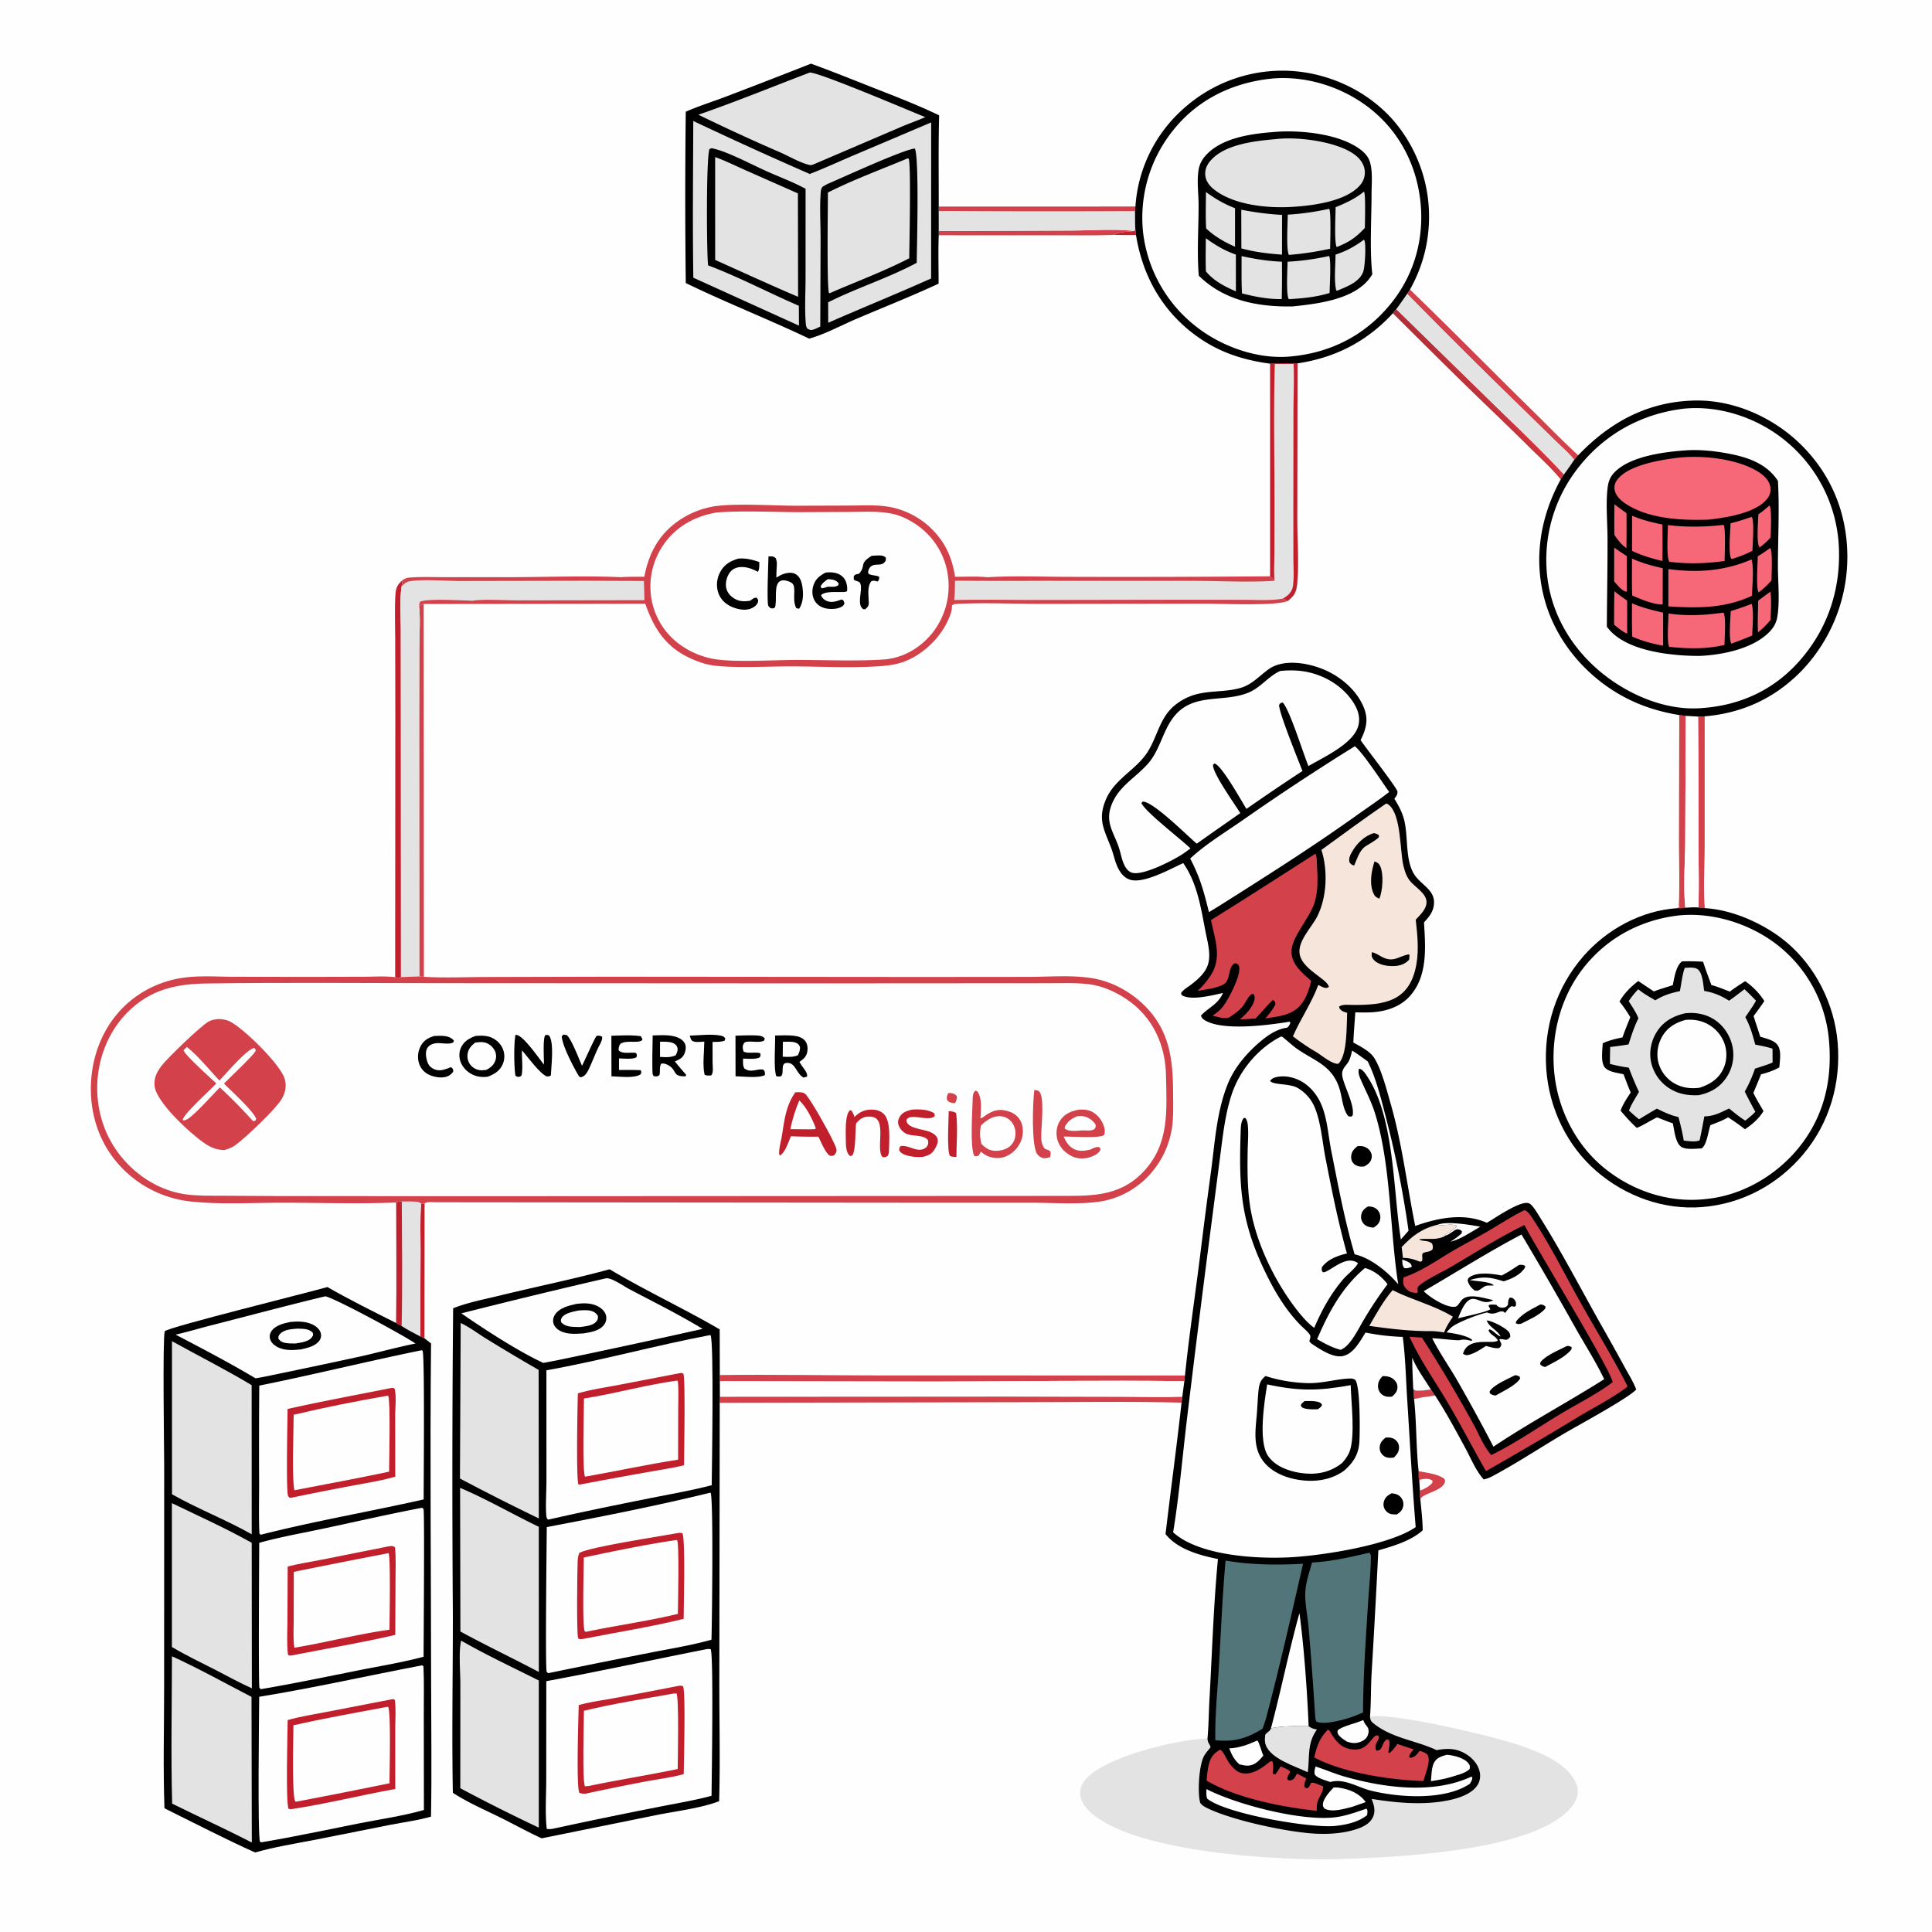 <svg xmlns="http://www.w3.org/2000/svg" style="display:block" viewBox="0 0 2048 2048"><defs><linearGradient id="a" x1="1558.25" x2="1575.5" y1="424.526" y2="409.834" gradientUnits="userSpaceOnUse"><stop class="stop0" offset="0" stop-color="#AB2F39"/><stop class="stop1" offset="1" stop-color="#D3353D"/></linearGradient></defs><path fill="#FEFEFE" d="M0 0h2048v2048H0z"/><path fill="#C11F2C" d="m1203.38 241.281.84 7.932a1076 1076 0 0 1-23.37-.217c5.17-3.305 15.76-3.493 21.84-4.104z"/><path fill="#D3414A" d="M1498.07 1472.16c1.67 1.88 1.97 1.96 4.63 2.06 4.61.16 9.51-.79 14.09-1.34l4.46 6.44c-7.39 1.12-15.03 1.93-22.29 3.67-.14-3.61-.55-7.23-.89-10.83m5.73 87.38c8.45 1.64 20.06 2.76 27.05 7.89.71 1.32 1.39 1.8.95 3.36-2.75 9.74-21.3 11.38-26.22 17.9-.48-2.71-.35-5.79-.45-8.57l-.54-9.42c-1-3.18-.63-7.77-.79-11.16"/><path fill="#FEFEFE" d="m1504.59 1570.7.81-2.23c3.48-.97 8.67-1.32 11.95.34.34.18.64.44.96.66.2 2.35.58 1.56-.7 3.13-2.48 3.05-8.77 6.37-12.48 7.52z"/><path fill="#C11F2C" d="M446.403 1276.12c1.101-.07 2.615-.01 3.66-.32l-.149 142.86-4.452-1.99.327-92c.037-16.06-.645-32.54.614-48.55"/><path fill="#D3414A" d="m995.123 244.965 139.847-.579c20.99-.043 47.33-2.017 67.72.506-6.08.611-16.67.799-21.84 4.104-21.76.832-43.68.368-65.46.412l-120.276-.019zm-.021-25.995 208.498-.068-.44 5.064a17723 17723 0 0 1-208.08-.14zm804.908 540.611 7.04-.228-.04 137.408c0 21.264-1.65 44.883.15 65.898-2.23-.037-4.58-.47-6.81-.72.88-23.562.08-47.453.08-71.046a12329 12329 0 0 0-.42-131.312m-19.91-1.584 6.86.856-.54 133.849c-.17 22.267-2.26 47.521.14 69.531-2.9.473-5.38.678-8.32.468.26-.237.48-.536.79-.712.5-.285 1.06-.435 1.6-.653l-1.03-.625c1.08-24.155.18-48.694.17-72.886zm-288.44-446.53 2.98-4.524c43.98 42.487 86.92 86.182 130.58 129.02 15.84 15.538 31.35 31.707 47.74 46.642l-4.21 4.763c-5.95-7.315-13.63-13.93-20.37-20.545l-39.01-38.142a6734 6734 0 0 1-117.71-117.214"/><path fill="url(#a)" d="m1480.19 327.7 100.22 98.04c26 25.372 52.74 50.517 77.43 77.166l-3.4 5.343c-9.3-11.466-20.52-21.696-31.06-31.998a3154 3154 0 0 0-43.42-42.33c-34.85-33.476-69.19-67.752-103.46-101.826.93-1.612 2.44-3.006 3.69-4.395"/><path fill="#D3414A" d="m444.139 642.206 5.005-1.961.203 395.205-4.848-.41-.172-268.215.167-81.804c.06-13.896 1.325-29.09-.355-42.815"/><path fill="#C11F2C" d="m418.897 1035.86.168-275.952-.139-83.262c-.041-15.344-.674-30.983.237-46.294.421-7.062 2.103-10.612 7.418-15.338-.224 2.24-.403 4.428-.882 6.631-2.155 14.613-.826 30.803-.815 45.629l.073 84.057.108 284.419c-2.485 1.01-3.599.76-6.168.11"/><path fill="#FEFEFE" d="m1786.96 758.853 13.05.728a12329 12329 0 0 1 .42 131.312c0 23.593.8 47.484-.08 71.046-4.68-.303-9.13-.068-13.79.294-2.4-22.01-.31-47.264-.14-69.531z"/><path fill="#D3414A" d="M763.032 1457.61c55.38-.69 110.888.36 166.282.39l326.796.08-.66 6.01c-87.6-1.1-175.34.22-262.952.43l-229.442-.38z"/><path fill="#E2E3E2" d="M419.973 1274.67c2.101-.96 3.64-1.04 5.934-1.1 5.853.29 13.857-.58 19.296 1.2l1.2 1.35c-1.259 16.01-.577 32.49-.614 48.55l-.327 92c-6.684-3.5-13.365-6.91-19.703-11.02-2.035-.9-3.948-2.11-5.881-3.22.633-42.55.111-85.2.095-127.76"/><path fill="#C11F2C" d="M419.973 1274.67c2.101-.96 3.64-1.04 5.934-1.1.223 43.97.782 88.13-.148 132.08-2.035-.9-3.948-2.11-5.881-3.22.633-42.55.111-85.2.095-127.76"/><path fill="#E2E3E2" d="M995.08 223.826a17723 17723 0 0 0 208.08.14c.07 5.76-.02 11.563.22 17.315l-.69 3.611c-20.39-2.523-46.73-.549-67.72-.506l-139.847.579zm496.58 87.641a6734 6734 0 0 0 117.71 117.214l39.01 38.142c6.74 6.615 14.42 13.23 20.37 20.545a325 325 0 0 1-10.91 15.538c-24.69-26.649-51.43-51.794-77.43-77.166l-100.22-98.04a816 816 0 0 0 11.47-16.233"/><path fill="#FEFEFE" d="m763.056 1464.14 229.442.38c87.612-.21 175.352-1.53 262.952-.43l-2.17 16.62-.77 6.14c-56.48-1.47-113.2-.46-169.7-.47l-319.862.64.157-6.36z"/><path fill="#D3414A" d="m763.105 1480.66 305.815-.19 120.05.27c21.38.06 42.96.69 64.31-.03l-.77 6.14c-56.48-1.47-113.2-.46-169.7-.47l-319.862.64z"/><path fill="#E2E3E2" d="m620.391 615.673 62.161.216.562 20.279-133.675.225c-11.063.019-39.527-1.515-48.209.43-9.312-.274-49.99-2.681-56.067 1.154l-1.024 4.229c1.68 13.725.415 28.919.355 42.815l-.167 81.804.172 268.215-19.434.71-.108-284.419-.073-84.057c-.011-14.826-1.34-31.016.815-45.629 2.256-2.23 4.549-4.567 7.779-5.231 13.277-2.729 39.37-.499 54.109-.489zM1452.26 1819.73c.59-.09 1.18-.19 1.78-.27 26.38-3.46 132 21.75 160.23 31.76 14.59 5.17 30.2 11.55 42.39 21.32 7.18 5.77 15 15.12 15.81 24.68.67 7.77-3.47 14.94-8.52 20.51-40.98 45.22-185.55 51.19-244.95 52.97-62.59 1.88-217.33-6.71-263.52-50.04-5.51-5.16-10.66-12.26-10.57-20.15.08-7.09 4.31-13.11 9.31-17.77 23.04-21.5 93.64-39.03 125.76-39.85.15 2.33.48 3.71 1.66 5.69.83 1.4 1.16 1.95 1.6 3.58-2.28 2.88-4.95 5.87-6.79 9.04-5.54 9.5-7.26 39.33-4.15 49.98 1.68 2.29 3.51 3.49 5.99 4.78 25.91 13.42 87.26 26.49 116.72 27.83 14.16.65 29.01-.31 42.58-4.69 6.97-2.25 14.53-5.81 17.77-12.81 3.08-6.64 1.11-12.92-1.37-19.35 23.19 3.68 47.56 6.18 70.94 3.2 13.06-1.66 32.43-5.66 40.63-16.88 3.09-4.23 4.06-9.48 3.06-14.6-1.5-7.69-6.72-14.01-13.09-18.31-10.72-7.25-20.56-7.31-32.69-5.16-21.68-10.23-46.27-12.38-65.82-27.54-3.5-2.72-4.2-3.43-4.76-7.92"/><path d="M726.935 118.444c13.61-6.049 28.438-10.618 42.39-15.95a9552 9552 0 0 0 90.403-35.007c22.022 8 43.805 16.822 65.611 25.397 23.521 9.25 47.44 18.383 70.195 29.401-.871 32.175-.386 64.493-.432 96.685l-.022 4.856.043 21.139-.009 4.424c-.688 17.009-.129 34.254-.153 51.289-28.767 13.337-58.451 25.066-87.618 37.532-16.003 6.84-32.868 16.085-49.565 20.758-43.184-20.587-87.849-38.046-130.826-58.955a7586 7586 0 0 1-.017-181.569"/><path fill="#E2E3E2" d="m962.082 167.9 1.155.308c2.64 5.08.697 91.484.613 105.568-26.745 13.85-56.606 24.93-84.311 37.019l-.708-.082c-2.503-4.016-1.198-93.903-1.223-106.641 27.083-13.656 56.489-24.431 84.474-36.172m-204.012-1.398c10.691 3.819 21.1 9.018 31.496 13.622l56.256 24.896.19 109.623c-29.495-12.553-58.665-25.994-87.908-39.126zm100.208-89.558c8.421-1.036 105.638 40.431 122.57 47.227-8.158 3.633-16.702 6.528-24.93 10.037l-93.668 40.11c-1.752.581-2.738.909-4.605.459-9.753-2.348-21.101-9.049-30.326-13.131a2081 2081 0 0 1-86.997-40.046c39.666-13.703 78.714-29.76 117.956-44.656"/><path fill="#E2E3E2" d="M734.886 128.239a4422 4422 0 0 0 123.488 56.17c15.114-5.81 29.955-12.701 44.862-19.039l83.836-35.613-.051 165.44c-36.108 16.159-72.842 31.044-109.076 46.945l-.077-21.673c30.531-15.373 63.66-25.647 93.897-41.877.194-17.694 2.712-111.269-1.963-121.101-11.013.511-76.733 30.758-92.577 37.503-1.813.891-3.501 1.921-5.231 2.96-1.488 1.981-1.774 3.415-1.965 5.815-1.279 16.109-.157 33.035-.174 49.221l-.324 93.187c-2.416 1.119-4.951 2.436-7.482 3.254-2.594.838-3.892.153-6.17-1.05-1.644-2.256-1.65-4.502-1.846-7.201-1.112-15.269-.119-31.297-.111-46.631l.019-94.434c-13.032-7.075-27.756-12.542-41.325-18.624-15.743-7.056-40.015-20.038-55.46-23.754-2.534-.61-2.873-1.015-5.156.442-3.447 9.343-2.982 107.446-1.426 123.117 32.699 12.259 64.131 29.041 96.249 42.849l.1 21.039-111.967-50.813c-.879-55.341-.222-110.784-.07-166.132"/><path fill="#D3414A" d="m1371.37 385.211 4.11-.04-.35 163.868c-.02 19.15 1.94 54.04-.34 71.585-.66 5.05-1.91 8.951-5.55 12.642a75 75 0 0 1-3.99 3.71c-11.96 5.566-69.81 2.921-87.45 2.922l-172.52.247c-30.06-.011-60.82-1.439-90.8-.038-2.13.099-3.87.317-5.46 1.864.48 5.72-2.36 11.86-4.78 16.976-8.934 18.974-27.683 36.207-47.546 43.039-7.864 2.705-16.568 3.707-24.826 4.262-30.848 2.072-62.891.172-93.876.16-23.424-.01-58.843 1.957-81.16-.905-9.604-1.231-18.903-4.672-27.559-8.924-24.654-12.112-36.511-31.476-45.261-56.629l-58.049.098-176.819.197-5.005 1.961 1.024-4.229c6.077-3.835 46.755-1.428 56.067-1.154 8.682-1.945 37.146-.411 48.209-.43l133.675-.225-.562-20.279-62.161-.216-132.804.252c-14.739-.01-40.832-2.24-54.109.489-3.23.664-5.523 3.001-7.779 5.231.479-2.203.658-4.391.882-6.631.044-.043.079-.098.131-.13 2.712-1.669 4.9-2.475 8.079-2.701 12.389-.88 25.161-.328 37.587-.331l66.388-.006c39.486-.003 79.786-1.78 119.206 0 8.34-.572 16.693-.453 25.048-.424 4.631-24.969 15.543-45.304 36.895-59.83a93.2 93.2 0 0 1 36.534-14.761c21.816-3.554 62.892-.819 86.874-.732l57.359-.182c14.462-.077 29.606-1.062 43.857 1.75a86.1 86.1 0 0 1 54.524 36.924c7.467 11.256 11.247 23.558 13.377 36.795 11.17.048 23.1-.666 34.16.52 29.94-1.822 60.84-.372 90.86-.426a17322 17322 0 0 0 209.03-.605l-.02-225.341c8.31-.602 16.58-.441 24.9-.323"/><path fill="#E2E3E2" d="m1371.37 385.211 4.11-.04-.35 163.868c-.02 19.15 1.94 54.04-.34 71.585-.66 5.05-1.91 8.951-5.55 12.642a75 75 0 0 1-3.99 3.71l-5.29-2.459c-12.51 2.346-26.18 1.374-38.89 1.339l-58.06-.122-162.1.263c-29.77.021-59.71-.628-89.45.088.86-6.725.72-13.733.9-20.514a7443 7443 0 0 0 91.64.11l160.96.052c28.4.045 57.8 1.741 86.1-.043-.98-2.221-2.72-3.361-4.57-4.815l-.02-225.341c8.31-.602 16.58-.441 24.9-.323"/><path fill="#C11F2C" d="m1371.37 385.211 4.11-.04-.35 163.868c-.02 19.15 1.94 54.04-.34 71.585-.66 5.05-1.91 8.951-5.55 12.642a75 75 0 0 1-3.99 3.71l-5.29-2.459c2.21-1.35 4.61-2.877 6.4-4.76 2.43-2.55 3.85-5.547 4.29-9.029 1.24-9.729.38-20.546.38-30.371l-.01-60.718.11-93.649c.06-16.66.87-33.547.14-50.18l-19.92.037c-1.47 50.257-.33 100.839-.35 151.132l-.15 50.966c-.04 9.063-.72 18.766.21 27.745-.98-2.221-2.72-3.361-4.57-4.815l-.02-225.341c8.31-.602 16.58-.441 24.9-.323"/><path fill="#FEFEFE" d="M759.533 543.262c29.503-2.173 60.291-.331 89.926-.353l51.822-.25c14.756-.084 30.526-1.091 45.017 2.058 10.59 2.301 21.523 8.318 29.973 15.021a77.8 77.8 0 0 1 28.819 52.599 80.25 80.25 0 0 1-17.088 59.071c-12.469 15.281-29.98 25.651-49.753 27.576-31.795 2.185-64.284.439-96.166.582-23.923.107-62.466 2.642-84.548-.889a86.4 86.4 0 0 1-35.154-14.267 75.37 75.37 0 0 1-31.753-49.215 77.84 77.84 0 0 1 13.608-59.04c13.15-18.496 33.228-29.147 55.297-32.893"/><path d="M924.014 589.207c2.627-.231 5.341-.453 7.982-.426 2.762.029 4.961.343 7.003 2.326l.028 2.911c-4.039 7.573-10.7 2.163-16.067 6.619-1.649 1.369-2.884 4.307-2.69 6.387.314 3.379 9.194 2.356 11.769 4.486-.289 2.623.18 3.016-1.805 4.926-2.48-.66-4.01-1.336-6.509-.388-4.473 5.409-3.058 13.601-2.915 20.202.067 1.445.307 3.413-.045 4.807-.577 2.286-2.006 3.5-3.803 4.848-1.379-.087-1.593.136-2.646-.756-5.502-4.658-.915-17.444-1.711-24.07-.741-6.155-4.08-3.797-7.603-6.773l.07-3.527c2.3-3.338 4.476-1.087 6.338-3.473 6.438-8.251-.693-9.965 12.604-18.099m-109.37.591c3.448.005 5.243-.468 7.757 2.017.824 2.491 1.257 4.23 1.065 6.861-.334 4.556-.418 9.099-.526 13.664 3.162-1.968 6.152-3.727 9.821-4.569 3.754-.862 8.008-1.042 11.313 1.244 3.925 2.715 5.53 7.352 6.324 11.866 1.384 7.867 1.412 17.662-3.321 24.44l-2.986-.631c-2.911-5.608-2.227-11.816-2.076-17.94-.064-1.728-.064-4.214-.636-5.82-.608-1.709-1.279-2.538-2.784-3.429-2.692-1.593-7.571-3.024-10.591-1.983-8.744 3.013-3.705 21.65-6.641 28.595-2.318 1.17-2.35.974-4.907.344-.677-.772-1.558-1.404-2.031-2.316-1.719-3.306.038-46.054.219-52.343m60.486 17.162c2.184-.253 4.277-.4 6.477-.221 5.037.409 9.876 2.111 13.055 6.175 2.787 3.564 3.86 9.288 3.263 13.712-1.916 1.313-4.725.871-7.053.935-5.631.155-16.578-.864-20.575 3.36 1.138 2.874 3.142 4.852 6.077 6.11 4.894 2.099 9.684.575 14.429-1.071l.829-.486 2.329.789 1.24 3.277c-.725 1.535-.761 2.023-2.199 3.078-4.443 3.263-12.628 3.434-17.791 2.274-4.703-1.057-8.819-3.555-11.385-7.705-2.855-4.619-3.306-10.315-1.913-15.494 2.048-7.618 6.548-11.136 13.217-14.733"/><path fill="#FEFEFE" d="M877.62 613.914c2.041.136 4.256.262 6.223.855 2.306.695 4.093 1.937 5.315 4.018l-.718 1.727c-3.102 2.06-7.102 1.466-10.692 1.39-2.122.687-4.159 1.322-6.349 1.77l-1.607-1.587c1.065-3.429 4.911-6.291 7.828-8.173"/><path d="M782.529 592.175c8.341-.716 14.547 1.06 22.365 3.583-.075 3.464.255 7.31-1.434 10.413-5.591-2.968-11.742-5.398-18.19-5.089-4.435.213-8.551 1.869-11.342 5.42-3.223 4.101-4.964 10.267-4.308 15.439.58 4.567 3.15 8.446 6.802 11.182 6.049 4.53 11.613 4.785 18.798 3.655 2.546-1.769 3.721-3.262 6.874-3.164 1.317 1.802 1.99 2.426 1.282 4.812-.834 2.814-3.999 5.161-6.571 6.329-6.251 2.84-14.101 1.373-20.204-1.118-6.694-2.732-12.241-7.504-14.86-14.365-2.722-7.129-2.107-15.448 1.352-22.217 4.29-8.396 10.69-12.188 19.436-14.88M1203.6 218.902a151.76 151.76 0 0 1 52-104.63 156.7 156.7 0 0 1 114.44-38.996c40.91 2.922 80.7 21.919 107.59 53.053a156.3 156.3 0 0 1 36.74 113.661c-1.75 23.121-8.45 44.716-19.73 64.953l-2.98 4.524a816 816 0 0 1-11.47 16.233c-1.25 1.389-2.76 2.783-3.69 4.395-27.43 29.811-60.91 47.091-101.02 53.076l-4.11.04c-8.32-.118-16.59-.279-24.9.323-28.68-3.845-54-11.985-77.72-29.048-36.36-26.15-57.46-63.487-64.53-107.273l-.84-7.932c-.24-5.752-.15-11.555-.22-17.315z"/><path fill="#FEFEFE" d="M1347.18 83.393c37.21-3.663 76.27 8.784 105.44 31.911 30.83 24.449 49 59.707 53.1 98.605 4.15 39.287-6.56 77.457-31.55 108.2-26.47 32.573-62.09 51.247-103.68 55.506-35.28 4.233-74.71-9.604-102.28-31.234a148.34 148.34 0 0 1-56.4-99.212 147.56 147.56 0 0 1 32.29-109.707c25.97-32.242 62.4-49.653 103.08-54.07"/><path d="M1357.73 139.43c25.77-1.003 63.94 3.155 85.02 19.582 4.45 3.471 8.03 7.675 9.58 13.188 2.9 10.267 1.6 22.471 1.58 33.088-.04 25.423-2.05 59.384.66 84.071l.16 1.361c-1.19 1.909-2.42 3.783-3.85 5.528-17.62 21.615-54.92 25.88-80.73 28.584l-1.55.024c-36.43.393-71.09-6.527-97.78-32.521a97 97 0 0 1-.32-3.691c-1.6-23.345.06-47.448.06-70.869 0-12.163-1.98-25.679-.03-37.656.95-5.833 3.59-10.93 7.53-15.299 18.55-20.515 53.89-23.761 79.67-25.39"/><path fill="#E2E3E2" d="M1445.82 254.076c.15.226.33.433.45.677 2.02 4.168.66 28.372-1.2 33.305-4.3 11.376-17.61 15.814-27.85 20.216l-.9-.903c-2.36-11.054-.61-26.029-.6-37.503 11.38-3.581 20.52-8.757 30.1-15.792m-167.62-1.56c10.54 7.594 19.56 12.982 31.88 17.347l.03 38.996c-11.7-5.035-23.68-11.192-31.8-21.246-.5-11.632-.11-23.445-.11-35.097m.13-48.981c10.2 7.36 19.01 12.565 30.85 17.188l-.01 40.789c-11.35-5.011-21.53-10.808-30.61-19.327-.74-12.778-.23-25.84-.23-38.65m167.55-.412c1.94 2.436.95 33.069.95 38.429-9.41 10.198-16.95 15.296-29.85 20.321-2.77-4.168-1.2-35.092-1.17-42.207 11.11-4.58 20.68-8.979 30.07-16.543m-129.78 68.353c14.4 3.136 28.07 5.347 42.83 5.96a1333 1333 0 0 1-.23 39.543c-13.85.412-28.77-2.53-42.14-5.968-.71-13.101-.37-26.406-.46-39.535m92.85-.095c2.3 5.365.55 31.679.49 39.181-13.91 4.362-28.76 5.739-43.24 6.58-3.1-4.439-1.38-32.284-1.33-39.701 15.14-.826 29.29-2.826 44.08-6.06m-93.15-49.077c14.45 2.865 28.54 4.672 43.23 5.522l-.05 42.107c-14.79-1.086-28.72-2.698-43.08-6.616zm93.17-.948c2.21 2.566 1.05 36.47 1.03 42.272-14.56 3.21-28.84 5.43-43.71 6.579-3.08-5.392-1.23-34.574-1.2-42.67 14.98-.861 29.26-2.993 43.88-6.181m-55.72-73.945c22.61-2.674 64.57 2.573 83.25 16.903 5.5 4.216 9.72 10.116 10.24 17.192.42 5.557-1.58 10.898-5.23 15.057-14.92 16.976-49.75 21.357-70.76 22.698-25.97 1.802-62.64-1.594-83.87-18.456-4.94-3.917-8.84-9.021-9.29-15.496-.4-5.589 1.84-10.618 5.42-14.802 15.41-17.968 48.25-21.166 70.24-23.096"/><path d="M1786.56 962.233c4.66-.362 9.11-.597 13.79-.294 2.23.25 4.58.683 6.81.72 29.79 1.656 63.31 16.822 86.08 35.707 31.34 26.004 51.31 66.254 54.74 106.604 3.68 43.16-8.64 85.65-36.68 118.89-27.15 32.18-65.08 52.42-107.26 55.71-40.6 3.16-80.68-11.42-111.41-37.79-31.71-27.21-50.65-67.25-53.54-108.78-3.03-43.67 10.5-86.34 39.41-119.42 25.01-28.622 61.54-48.471 99.74-50.879 2.94.21 5.42.005 8.32-.468"/><path fill="#FEFEFE" d="M1779.72 970.387c36.77-3.668 76.96 9.33 105.69 32.333a143.92 143.92 0 0 1 53.07 96.72c4.49 43.28-4.17 83.35-32.01 117.49-23.83 29.22-59.59 50.19-97.4 54-38.77 4.57-76.95-7.67-107.33-31.85-30.48-24.26-49.56-61.28-53.9-99.75-4.58-40.56 6.1-82.68 31.8-114.7 25.02-31.168 60.56-49.737 100.08-54.243"/><path d="M1783.14 1019.08c7.45-.22 14.77-.04 22.21.38 2.59 8.31 5.81 16.5 8.75 24.69 6.68 1.79 13.14 4.53 19.59 7.01 5.17-4 10.73-7.47 16.19-11.05 7.94 5.32 15.36 12.98 20.4 21.07a364 364 0 0 1-11.44 15.91l7.14 21.87c5.78 1.84 13.58 3.35 17.72 8.09 5.2 5.96 2.91 17.15 2.49 24.35-6.18 3.61-12.52 5.63-19.4 7.42a1853 1853 0 0 1-8.13 19.68c3.09 6.6 7.11 12.96 10.72 19.3-5.27 8.44-11.55 13.8-19.66 19.23-5.82-4.5-11.67-8.68-17.89-12.61-5.81 3.57-12.39 5.8-18.72 8.29-2.31 6.68-3.67 20.72-9.32 24.68-5.97.13-16.09 1.63-21.29-1.51-6.59-3.99-7.62-18.06-9.25-25.1-5.6-1.83-11.14-4.22-16.66-6.31-7.34 3.46-13.94 8.03-21.5 11.17-6.18-5.61-11.87-11.89-17.2-18.31 2.53-6.99 6.67-13.11 10.78-19.23-2.83-6.27-5.13-12.88-7.64-19.29-6.09-1.59-15.3-2.22-19.7-7.09-4.82-5.35-2.57-19.15-2.38-25.79 6.57-3.06 13.84-4.8 20.93-6.21 2.5-7.25 5.46-14.35 8.31-21.47-3.52-5.87-7.16-11.24-11.45-16.58 4.85-8.63 12.06-15.79 19.91-21.72l16.45 11.01c6.58-2.5 13.4-4.48 20.11-6.61 1.57-7.53 3.39-20.8 9.93-25.27"/><path fill="#E2E3E2" d="M1785.91 1025.97c4.07-.14 9.89-.99 13.41 1.32 5.75 3.77 6.13 16.89 7.18 23.15 9.94 1.68 17.89 4.92 26.32 10.33 5.62-3.76 10.98-8.06 16.36-12.16 4.3 3.9 8.28 7.99 12.27 12.2-3.33 6-7.54 11.72-11.34 17.45 5.12 9.23 7.78 18.96 10.56 29.08 6.22 1.16 12.24 2.37 18.28 4.28l.07 14.73c-6.01 2.54-12.48 4.4-18.67 6.49-2.91 8.36-6.38 16.59-10.83 24.25 3.55 7.25 7.36 14.35 11.19 21.46-3.22 3.51-6.91 6.37-10.61 9.36-6.09-3.78-11.59-8.39-17.19-12.85-9.4 4.37-15.55 8.12-26.25 8.35a768 768 0 0 1-4.97 25.36c-4.83 2.12-11.7.78-16.85.31-1.38-8.52-3.35-16.68-5.66-24.99-8.22-1.77-15.35-5.25-22.85-8.91a1319 1319 0 0 0-18.86 11.3c-3.78-2.88-7.22-6.04-10.7-9.25 2.68-6.9 6.91-13.37 10.62-19.77-3.99-8.49-7.51-17.01-10.85-25.78-6.73-.7-13.25-2.3-19.84-3.82-.22-5.99.05-12.02.17-18.02 6.54-.72 13-1.6 19.48-2.72 3.07-9.54 5.9-18.7 10.46-27.67-2.57-6.51-6.59-12.28-10.32-18.16 3.07-4.69 6.24-8.64 10.16-12.64 5.51 4.63 11.85 8.09 18.02 11.74 8.62-5.33 16.19-7.66 26.06-9.73 1.73-8.31 2.34-16.61 5.18-24.69"/><path d="M1786.25 1074.13c10.46-1.19 21.05.56 30.12 6.1 10.08 6.17 17.18 16.59 19.89 28.03a43.2 43.2 0 0 1-5.69 33.19c-7.16 11.16-17.3 16.89-29.99 19.51-10.59.43-20.34-.93-29.6-6.42a44 44 0 0 1-20.43-27.2c-2.82-11.29-.59-23.43 5.55-33.26 7.09-11.37 17.48-16.99 30.15-19.95"/><path fill="#FEFEFE" d="M1786.88 1081.11c7.65-.54 14.63.28 21.61 3.6a37.7 37.7 0 0 1 19.82 22.39c2.82 8.89 2.17 18.84-2.15 27.14-5.3 10.17-13.96 15.33-24.44 18.79-8.93 1.24-17.79.24-25.82-4.05a36.1 36.1 0 0 1-17.73-21.96c-2.62-9.4-1.05-19.74 3.77-28.17 5.65-9.87 14.31-14.82 24.94-17.74"/><path d="M1672.96 482.605c33.85-35.301 73.65-56.915 123.37-58.02 41.07-.913 82.65 17.473 111.89 45.9 32.69 31.79 49.57 72.685 50.05 118.167a174.7 174.7 0 0 1-48.94 122.879c-28.13 28.69-62.36 44.445-102.28 47.822l-7.04.228-13.05-.728-6.86-.856c-21.18-3.502-41.08-9.644-59.96-19.984-38.92-21.309-69.89-57.587-82.24-100.426-12.69-44.051-5.37-89.522 16.54-129.338l3.4-5.343a325 325 0 0 0 10.91-15.538z"/><path fill="#FEFEFE" d="M1783.73 433.381c.25-.042.48-.1.73-.124 39.32-4.006 80.43 10.307 110.34 35.788a154.5 154.5 0 0 1 54.12 105.138c3.51 46.368-9.81 89.999-40.41 125.263-27.34 31.502-62.86 48.149-104.2 51.127-36.5 3.11-74.56-12.553-102.94-34.542-33.01-25.577-55.81-61.78-61.08-103.519a157.68 157.68 0 0 1 32.95-116.992c27.36-35.059 66.51-56.721 110.49-62.139"/><path d="M1786.71 477.437c15.84-1.192 33.59.878 49.1 4.102 19.34 4.017 37.68 11.004 48.87 28.201 1.7 29.551.05 59.82-.03 89.439-.04 17.442 2.2 37.441-.59 54.543-.93 5.732-3.32 10.574-7.22 14.874-17.1 18.844-50.66 25.65-74.89 26.685a249 249 0 0 1-40.18-2.975c-20.32-3.296-45.85-10.513-58.44-28.014.14-31.123.81-62.226.72-93.357-.06-17.428-1.94-36.134.03-53.364.66-5.808 2.15-10.906 6.01-15.405 15.76-18.327 53.82-23.203 76.62-24.729"/><path fill="#F66778" d="M1876.69 627.159c1.44 9.376.36 20.317.22 29.866-4.07 5.136-8.33 9.169-13.33 13.34-.67-11.045.04-22.55.18-33.633zm-165.39-92.642a584 584 0 0 0 12.84 9.451 1324 1324 0 0 1-.08 37.094c-5.43-3.808-9.07-8.612-12.74-14.015-.28-10.826-.05-21.699-.02-32.53m164.39 1.318c2.72 3.364 1.32 28.109 1.3 33.746-3.54 4.203-7.22 7.332-11.54 10.67-.09-.06-.18-.105-.26-.179-3.64-3.785-1.38-28.678-1.26-34.945 4.27-2.656 7.96-6.025 11.76-9.292m-164.42 90.834c4.38 3.6 8.97 6.825 13.6 10.074l-.01 35.013c-5.19-2.255-9.51-6.081-13.88-9.585a1909 1909 0 0 1 .29-35.502m-.18-46.219a472 472 0 0 0 13.44 9.064c-.14 12.367.04 24.754.08 37.123l-.49.581c-4.52-.398-9.98-7.534-13.07-10.821zm165.46.427c2.69 3.439 1.33 28.609 1.31 34.332-4.16 4.877-8.56 8.903-13.64 12.794-2.97-4.744-.99-31.471-.91-38.363 4.64-2.559 8.9-5.734 13.24-8.763m-19.63 59.205c2.42 9.757.7 23.394.52 33.53-7.3 3.183-14.7 5.955-22.18 8.676-2.94-4.69-.83-27.789-.66-34.477 7.58-2.286 14.93-4.906 22.32-7.729m-.53-92.027.7.186c2.65 4.595.74 28.859.56 35.572-6.89 3.697-13.95 6.263-21.37 8.633l-1.19-.297c-3.11-5.158-.82-30.247-.65-37.477 7.48-1.779 14.67-4.127 21.95-6.617m-126.42 91.413c10.68 4.696 21.68 7.312 32.99 9.967l.01 34.998c-11.6-2.087-21.9-4.875-32.72-9.573-.53-11.741-.23-23.632-.28-35.392m.08-92.816c10.48 4.515 21.05 7.053 32.2 9.38a1482 1482 0 0 1 .03 38.659c-11.27-2.636-21.77-5.786-32.25-10.729zm-.07 45.486c10.63 4.728 21.25 7.667 32.6 10.176l-.07 38.436c-9.92.158-23.28-5.594-32.33-9.53-.46-12.989-.17-26.08-.2-39.082m96.68 57.28.72.482c2.34 7.481.71 25.213.69 33.752-19.31 4.61-39.22 4.047-58.84 2.001-2.38-7.502-.64-26.76-.59-35.364 19.63 2.982 38.5 1.844 58.02-.871m-.29-92.948.75-.042c2.35 2.857 1.07 32.424 1.03 38.223-20.17 2.748-37.7 3.3-57.95.934l-.85-.368c-3.06-5.716-1.31-30.497-1.32-38.591 20.13 2.297 38.28 2.032 58.34-.156m30.46 36.52c2.59 11.351.58 26.788.36 38.517-29.14 13.54-57.3 13.197-88.67 11.276v-39.546c31.36 4.085 59.05 2.175 88.31-10.247m-79.41-107.624c25.82-3.207 63.63.585 86.22 14.606 5.82 3.611 11.55 8.83 12.94 15.833.88 4.434-.2 8.72-2.88 12.339-11.74 15.883-44.41 20.578-62.46 22.683-27.88.978-62.24-.632-86.56-15.945-5.64-3.548-11.8-8.65-13.09-15.582-.71-3.872.31-7.51 2.64-10.644 11.62-15.648 45.38-21.031 63.19-23.29"/><path d="M347.083 1364.33c23.668 13.6 48.399 25.86 72.795 38.1 1.933 1.11 3.846 2.32 5.881 3.22 6.338 4.11 13.019 7.52 19.703 11.02l4.452 1.99 7.016 5.43c-1.218 120.49-.015 241.14.091 361.65.041 46.62.746 93.35-.141 139.96-13.874 3.99-29.019 5.92-43.21 8.71l-79.144 15.74c-21.305 4.1-43.237 7.61-64.101 13.54-32.392-14.52-64.263-31.1-96.082-46.86-1.512-42.41-.368-85.29-.354-127.75l.07-234.08c.001-15.27-1.829-136.39.592-143.84 4.077-4.41 154.054-41.5 172.432-46.83"/><path fill="#FEFEFE" d="M344.705 1374.15c8.421.9 85.028 42.36 95.713 50.06-19.363 3.89-38.475 9.18-57.737 13.55a9400 9400 0 0 1-101.493 21.45l-10.289 1.87c-27.748-16.5-56.129-31.37-84.729-46.32 12.592-2.82 25.069-6.63 37.584-9.82 40.295-10.27 80.522-21.08 120.951-30.79"/><path d="M308.063 1401.27c7.717-.67 15.98-.69 23.108 2.7 3.877 1.84 7.708 4.97 8.889 9.27.719 2.63.24 5.21-1.221 7.46-4.116 6.35-12.91 8.08-19.772 9.72-8.725.93-18.225 1.57-26.07-3.13-3.281-1.96-6.292-5.04-6.973-8.94-.416-2.39.149-4.81 1.419-6.84 4.177-6.66 13.435-8.78 20.62-10.24"/><path fill="#FEFEFE" d="M315.407 1408.41c5.976.27 11.551-.24 16.122 4.27.484 2.37.596 2.84-.952 4.95-3.504 4.77-11.791 5.52-17.138 6.52-3.489.06-6.996.02-10.455-.49-3.456-.51-5.682-1.62-7.834-4.46-.067-2.35-.199-2.85 1.37-4.76 4.314-5.25 12.637-5.52 18.887-6.03"/><path fill="#E2E3E2" d="M182.21 1593.38c28.232 13.64 57.275 26.7 84.616 42.03l.159 154.28c-12.812-5.69-25.326-12.73-37.816-19.12-15.694-8.03-31.762-15.69-46.94-24.67zm.068 162.34c28.553 13.01 56.451 28.61 84.336 43.06l.324 154.41c-27.746-14.37-56.433-27.37-84.459-41.25-1.379-51.98-.281-104.22-.201-156.22m.023-334c28.194 15.64 56.783 29.96 84.459 46.62l.071 158.07c-27.416-15.51-57.143-26.88-84.502-42.43z"/><path fill="#FEFEFE" d="M447.433 1765.33c.603.14.985.75 1.456 1.15.766 17 .29 34.25.348 51.27l.132 100.89c-22.024 6.33-45.638 9.65-68.123 14.09-34.64 6.85-69.191 14.32-104.016 20.17l-1.616-.47c-2.662-6.67-1.009-135.41-.861-153.77 57.824-9.41 115.126-22.39 172.68-33.33"/><path fill="#C11F2C" d="M415.572 1801.27c2.126-.17 1.092-.4 3.046.91 1.266 9.94.348 21.03.358 31.09l.031 63.12c-36.644 6.67-72.964 15.66-109.77 21.35-1.107.09-2.181-.11-3.28-.24-3.275-5.86-1.124-80.48-1.01-94.15 13.453-3.87 27.758-6.01 41.506-8.7z"/><path fill="#FEFEFE" d="m410.578 1809.29.941.12c3.047 7.33 1.34 68.23 1.386 80.93a7082 7082 0 0 1-98.678 19.5l-1.104-.13c-3.935-4.44-2.065-71.08-2.076-80.78 32.927-7.52 66.351-13.33 99.531-19.64m36.803-210.98.433.11c.382.51.864.96 1.144 1.54 1.183 2.42.102 139.86.065 156.27-22.674 6.07-46.321 9.89-69.349 14.48-34.276 6.84-68.552 14.02-103.012 19.86l-.385-.08c-.42-.49-.974-.88-1.26-1.45-1.167-2.34-.283-138.17-.219-153.57 23.021-6.44 47-10.57 70.384-15.58 34.026-7.29 68.02-15.05 102.199-21.58"/><path fill="#C11F2C" d="M411.683 1639.25c.251-.05.498-.12.751-.15 2.739-.31 4.145-.59 6.288 1.13 1.137 11.42.561 23.17.539 34.63l-.226 58.18c-35.237 8.22-71.371 14.25-106.884 21.21-1.935.55-3.718.63-5.721.72l-1.236-1.18c-1.286-11.59-.556-23.62-.499-35.28l.255-57.95c11.558-2.97 23.679-4.77 35.404-7.1z"/><path fill="#FEFEFE" d="M411.82 1646.42c2.426 2.53 1.078 71.66 1.05 81.13-33.711 4.66-67.191 13.56-100.843 19.12-1.373-9.18-.701-19.47-.696-28.76l.108-51.67a8965 8965 0 0 1 100.381-19.82m35.211-215.13.925.61c2.391 5.06 1.114 139.66 1.135 157.58-57.323 12.89-115.425 22.89-172.375 37.33-1.101-.19-.426.04-1.728-1.26-.831-17.76-.269-35.79-.315-53.58a7984 7984 0 0 1 .157-103.16c57.605-11.63 114.668-25.78 172.201-37.52"/><path fill="#C11F2C" d="M415.514 1471.18c1.436-.03 1.7.33 2.913 1.02 1.885 8.67.486 20 .486 28.96l.104 64.16c-14.517 4.28-30.119 6.64-45.014 9.48a2881 2881 0 0 0-65.658 12.97l-1.611-.32c-.474-.63-1.176-1.13-1.423-1.88-2.22-6.68-.514-80.38-.479-91.98 36.669-8.23 73.825-15.04 110.682-22.41"/><path fill="#FEFEFE" d="m411.233 1479.41.303.25c2.558 6.66.934 67.93.942 80.37-33.4 7.07-66.866 13.24-100.38 19.7-2.887-13.11-.836-62.92-.79-80 32.939-7.86 66.577-14.47 99.925-20.32"/><path d="M480.347 1386.82c15.623-6.21 33.393-9.55 49.745-13.55 38.649-9.46 77.769-17.32 116.157-27.79 38.006 22.72 78.387 41.37 116.654 63.72l.129 48.41.024 6.53.049 16.52-.157 6.36-.432 293.2c-.097 42.96 1.071 86.22-.204 129.14-19.524 7.41-44.644 10.35-65.406 14.48l-122.699 24.87c-14.724-6.76-29.148-14.78-43.696-21.98-16.784-8.3-34.788-16.04-50.455-26.3-1.208-63.14.063-126.49-.006-189.66a19662 19662 0 0 1 .297-323.95"/><path fill="#FEFEFE" d="M641.727 1355.2c1.554-.26 2.622-.23 4.202.2 6.699 1.85 15.397 8.09 21.74 11.43 25.776 13.58 52.221 26.71 77.12 41.83a9523 9523 0 0 1-154.568 33.38l-14.291 2.71c-27.049-12.58-62.146-35.41-86.904-52.55a7408 7408 0 0 1 152.701-37"/><path d="M610.922 1382.21c8.476-1.16 17.992-1.11 25.29 3.98 3.038 2.11 5.993 5.59 6.428 9.41.37 3.24-.294 6.11-2.277 8.7-5.096 6.65-14.122 7.87-21.848 9.15-8.301.53-17.728 1.3-25.238-2.93-3.302-1.86-6.044-4.74-6.804-8.56-.531-2.67.044-5.46 1.438-7.78 4.708-7.82 14.742-10.1 23.011-11.97"/><path fill="#FEFEFE" d="M613.483 1389.13c3.852-.17 8.091-.6 11.887.15 3.785.76 6.16 2.23 8.363 5.42.232 2.63.225 3.92-1.508 6.06-3.787 4.68-11.712 5.14-17.248 5.95-1 .02-2.001.01-3.001-.02-6.097-.23-12.573-.15-17.006-4.89-.596-2.4-.786-2.92.671-5.16 3.23-4.94 12.499-6.29 17.842-7.51"/><path fill="#E2E3E2" d="M487.728 1577.17c28.39 12.04 55.569 27.94 83.424 41.3l.035 153.93c-27.544-14.64-55.742-28-83.143-42.93zm1.09 161.93c26.637 15.3 54.885 28.49 82.341 42.3l-.016 155.98a1912 1912 0 0 1-83.197-41.75l.055-110.51c.007-13.14-1.943-33.95.817-46.02m-.457-336.67c9.379 4.37 18.51 11.4 27.413 16.86a2157 2157 0 0 0 55.202 32.87l.196 157.45a2551 2551 0 0 1-83.597-42.32z"/><path fill="#FEFEFE" d="M753.205 1582.24c3.22 4.35 1.535 139.4.98 155.91-21.088 6-43.387 9.48-64.894 13.75a10458 10458 0 0 0-108.252 21.76c-.512-.54-1.219-.96-1.536-1.63-1.619-3.47-.044-136.53.114-153.27 57.943-11.03 116.299-22.48 173.588-36.52"/><path fill="#C11F2C" d="M717.349 1625.3c2.428-.49 3.772-.8 6.131.07 3.16 7.57 1.257 76.97 1.229 90.66-34.588 8.59-70.501 14.13-105.486 21.09-2.033.43-3.609.52-5.68.36-.257-.49-.58-.96-.772-1.48-1.64-4.45-.879-71.44-.451-80.64.154-3.32.501-6.21 1.817-9.28 12.244-6.49 83.87-17.19 103.212-20.78"/><path fill="#FEFEFE" d="m717.325 1632.42.663 1.46-.251-1.55c2.474 3.6.883 68.72.843 78.46-31.969 7.74-65.085 12.2-97.35 19l-1.399-.47c-2.715-6.31-1.008-66.48-.982-78.3 32.468-6.87 65.652-13.75 98.476-18.6m31.38 115.82c1.723-.31 2.915-.32 4.643-.04 3.16 5.42 1.13 135.56.916 155.42-18.607 5.04-38.168 8.15-57.076 11.97a5723 5723 0 0 0-111.37 23.02c-2.258.35-3.978.43-6.24.1-1.89-16.95-.544-35.27-.546-52.37l.071-104.21c56.639-10.49 113.079-22.71 169.602-33.89"/><path fill="#C11F2C" d="M718.478 1787.24c2.257-.36 3.531-.69 5.622.37 2.803 5.81.854 79.61.693 93.03-13.244 3.67-27.442 5.37-40.96 7.9a2514 2514 0 0 0-62.957 12.81c-2.522.06-4.217.04-6.655-.77-3.544-4.47-1.048-81.88-.752-93.07 11.922-3.44 24.819-5.04 37.057-7.33a5643 5643 0 0 0 67.952-12.94"/><path fill="#FEFEFE" d="m713.55 1795.31 3.474-.27c2.935 3.02 1.422 70.86 1.383 80.19-30.948 6.44-62.229 11.26-93.188 17.78-1.709.28-3.387.42-5.111.57-3.015-4.91-1.141-69.1-1.107-80.1 30.921-7.5 63.207-12.54 94.549-18.17m38.848-380.01.798.15c3.708 5.08 1.456 142.56 1.242 158.93-20.973 5.53-42.583 9.19-63.842 13.45-36.4 7.29-72.967 14.65-109.14 22.97l-.655-.09c-.413-.56-1.043-1.01-1.237-1.68-1.686-5.77-.302-29.24-.312-37.07l-.028-119.39c58.072-10.34 115.23-26.27 173.174-37.27"/><path fill="#C11F2C" d="m722.371 1455.27 2.042.93c2.275 5.82.728 83.81.721 97.02-11.887 2.93-24.308 4.71-36.367 6.91a5026 5026 0 0 0-73.973 13.58l-1.587-.17c-2.621-4.82-.999-85.4-.642-96.5 13.4-3.99 27.651-6.01 41.387-8.62z"/><path fill="#FEFEFE" d="m717.725 1463.47.877.86c.896 9.69.352 19.77.335 29.52l-.117 53.45c-32.906 5.05-65.75 12.29-98.589 18.03-3.097-4.11-1.235-71.82-1.189-82.86 33.057-5.19 65.538-14.45 98.683-19"/><path fill="#D3414A" d="M419.973 1274.67c-39.856 1.73-80.502.27-120.416.26-32.477 0-66.962 2.22-99.206-1.52a118.77 118.77 0 0 1-79.69-45.34c-19.911-25.58-27.415-58.93-23.256-90.82 4.052-31.08 18.905-59.67 44.027-78.84a113.35 113.35 0 0 1 49.814-21.51c17.88-3.02 37.349-1.58 55.457-1.48l80.682.12 58.89-.15c10.66-.03 22.082-.88 32.622.47 2.569.65 3.683.9 6.168-.11l19.434-.71 4.848.41 1.059.07c21.637 1.22 43.791.17 65.479.14l130.414-.31 331.121.28 113.36-.1c21.96-.05 46.5-2.19 68.15 1.6 22.22 3.89 43.23 16.28 58.29 32.94 22.68 25.09 26.14 54.4 26.29 86.75.05 9.82.35 19.79-.24 29.59a94.6 94.6 0 0 1-32.1 66.13 89.47 89.47 0 0 1-46.39 21.34c-22.33 3.13-48.81 1.06-71.5 1.05l-139.35-.01-492.81-.46c-3.053-.02-8.873-.89-11.057 1.34-1.045.31-2.559.25-3.66.32l-1.2-1.35c-5.439-1.78-13.443-.91-19.296-1.2-2.294.06-3.833.14-5.934 1.1"/><path fill="#FEFEFE" d="M221.209 1042.5c81.128-1.11 162.365-.38 243.503-.3l394.964.22 197.474-.12 55.73-.04c14-.04 28.65-.66 42.55 1.21 18.3 2.48 38.21 13.24 51.44 25.93 19.21 18.42 28.59 43.74 29.12 70.06.77 38.04 3.95 74.08-24.9 103.61-26.09 26.71-57.39 24.46-91.75 24.63l-623.391.33-202.769-.19-55.88-.31c-13.23-.08-26.776.34-39.903-1.42-22.015-2.95-41.98-13.31-58.165-28.42-22.841-21.33-35.434-50.26-36.171-81.45-.712-30.18 10.109-60.55 31.266-82.3 24.699-25.38 52.785-31.16 86.882-31.44"/><path fill="#D3414A" d="M1005.25 1158.63c.56.01 1.12.02 1.68.04 3.42.12 5.04.76 7.32 3.23.42 3.17-.5 4.79-1.9 7.5-1.13-.06-2.26-.08-3.38-.31-2.54-.54-3.79-1.38-5.27-3.44-.3-3.33.19-4.07 1.55-7.02"/><path fill="#C11F2C" d="M1005.69 1177.82c2.91.31 5.51.29 7.88 2.21 1.82 14.91.38 31.32.26 46.39-2.53-.02-4.3-.14-6.74-.94-3.58-5.58-1.46-39.09-1.4-47.66"/><path d="M731.195 1097.82c10.119-.29 22.546-1.96 32.443-.08 2.569.49 3.746.96 5.272 3.05l-.785 2.31c-3.878 1.62-8.627 1.27-12.787 1.4l.033 22c.08 3.78 1.137 10.7-1.382 13.44-2.564.18-4.696.53-7.081-.67-2.385-10.02-.397-24.55-.316-35.1-3.157.07-8.175.82-11.194-.12-3.234-1-3.272-3.42-4.203-6.23"/><path fill="#D3414A" d="M1096.42 1155.36c1.67.33 3.8.35 5.07 1.53 5.74 5.32 2.6 33.75 2.4 42.53-.15 6.41-.84 13.48 3.9 18.45 2.08.68 3.76 1.25 5.56 2.53.77 2.6.33 3.84-.37 6.36-2.1.49-4.52 1.19-6.68.93-2.69-.33-5.17-2.05-6.74-4.21-6.46-8.85-4.76-55.89-3.14-68.12"/><path d="M460.218 1098.21c2.411-.12 4.835-.25 7.25-.2 5.236.12 9.904.91 13.581 4.89l-.416 1.99c-4.911 2.89-13.568.1-19.362 1.11-3.446.6-6.836 2.21-8.517 5.46-1.935 3.73-1.253 8.52-.243 12.42 1.093 4.21 3.014 7.13 6.99 9.13 5.824 2.91 10.468 1.13 16.233-.82 1.336-1.05 1.511-.68 3.129-.53 1.52 2.03 1.702 1.98 1.527 4.48-1.772 2.05-3.239 3.61-5.774 4.69-5.907 2.52-14.264 1.01-19.898-1.6a19.78 19.78 0 0 1-10.321-11.45c-2.185-6.17-1.496-13.11 1.546-18.87 3.24-6.13 7.865-8.71 14.275-10.7m136.954-1.5 3.393.48c4.704 2.77 13.818 27.02 16.397 32.58 2.685-5.1 13.74-30.27 15.584-31.8 2.668-.11 3.35-.19 5.697 1 .7 3.55-2.551 8.43-4.099 11.64-3.333 7.07-6.133 14.35-9.378 21.45-1.63 3.57-4.035 8.44-8.087 9.61-1.544.45-1.21.21-2.837-.62-5.543-9.09-17.738-32.38-18.36-42.47zm182.47 1.16c7.043-.19 14.193-.57 21.23-.27 3.908.16 7.019.2 9.779 3.15l-.584 2.2c-4.557 2.92-13.803.3-19.345 1.55-1.372.31-2.212 1.35-2.761 2.65-1.085 2.57-.504 4.9.207 7.41 3.985 2.72 12.483.29 17.644 1.9.551 2.44.679 2.33-.586 4.47-4.796 2.28-12.191 1.25-17.543 1.27.028 3.93-.531 6.95 1.402 10.44 7.356 5.07 12.424.06 20.1 1.23 1.911 2.17 1.56 2.75 1.668 5.69-6.211 3.6-23.664 1.43-31.144 1.38zm-131.563.08c10.152-.26 21.284-1 31.318.49l1.675 3.39c-2.211 5-16.703.12-23.358 4.62-1.747 2.63-1.886 3.82-1.954 6.85 4.06 4.54 12.791 1.76 18.516 2.92.988 2.24 1.054 2.19.355 4.53-4.109 2.48-13.448 1.24-18.49 1.25l.02 12.24c7.629.01 15.309-.16 22.929.22 1.098 2.25.758 1.93.147 4.16-6.103 4.8-23.008 2.45-31.068 2.35zm-71.503 30.46c.167-6.89-1.249-25.45 1.204-30.88 2.111-.67 2.138-.64 4.222.14 5.618 7.67 2.267 32.44 2.014 42.13-1.359 1.33-2.3 1.08-4.137 1.34-7.2-2.37-20.833-21.42-26.58-27.69-.232 8.24 1.049 17.34-.169 25.42-.241 1.6-.858 1.62-2.057 2.56-2.45.04-2.733.2-4.705-1.19-1.505-9.5-1.795-33.54.072-43.25.397.03.797.05 1.192.1 7.46 1.04 23.3 24.36 28.944 31.32"/><path fill="#C11F2C" d="M966.639 1176.24c6.985-.56 18.248-.37 24.075 4.23l.076 2.81c-4.968 4.63-17.943-.12-24.831.87-2.636.38-3.606.8-5.121 2.95.028.76.005 1.5.297 2.24 2.814 7.06 17.565 7.67 24.27 10.35 3.379 1.35 7.222 3.6 8.359 7.31 1.031 3.36-.487 6.83-2.091 9.74-3.525 6.39-6.165 7.58-12.973 9.56-3.873.36-7.816.37-11.66-.29-4.814-.82-10.617-1.87-13.613-6.06-.304-2.54-.318-2.63.963-4.84 6.126-1.91 14.063 3.94 20.712 3.69 3.021-.12 6.013-1.26 7.758-3.87 1.463-2.19 1.261-4.06.737-6.48-4.405-5.68-15.599-3.76-22.018-6.27-3.975-1.55-7.503-5.28-8.962-9.29-1.087-2.98-.677-5.68.774-8.44 2.828-5.38 7.758-6.82 13.248-8.21m-60.825 7.84c5.516-5.38 10.275-7.83 18.124-7.86 4.713-.02 9.537 1.25 12.959 4.65 7.902 7.84 5.495 29.32 5.397 39.91-.015 1.67-.442 2.91-1.173 4.4-2.324 1.58-2.697 1.47-5.546 1.47-7.942-8.58 5.855-41.68-12.487-43-4.899-.35-9.008.74-12.657 4.04-1.066.97-1.997 2.03-2.915 3.13-1.026 8.23-.337 27.91-3.649 33.25-.901 1.45-.765.97-2.711 1.34-.305-.25-.64-.48-.915-.76-3.329-3.46-3.57-10.34-3.589-14.89-.033-8.04-1.4-27.2 4.243-32.85l1.535.2c1.773 2.38 2.497 4.19 3.384 6.97"/><path d="M821.655 1097.68c6.532-.09 13.374-.48 19.874.26 4.499.51 9.516 2.01 12.282 5.86 2.3 3.2 2.615 7.72 1.891 11.49-.976 5.09-4.219 7.51-8.255 10.34 1.57 2.88 3.325 5.25 5.247 7.9 1.768 2.43 3.274 4.69 2.822 7.74l-3.797 1.02c-5.043-3.02-6.629-7.76-10.153-12.17-1.922-2.4-4.428-3.57-7.581-3.4-7.1.4-2.396 9.89-5.865 14.07-2.13.44-3.231.62-5.297-.12-2.918-8.12-.866-33.03-1.168-42.99"/><path fill="#FEFEFE" d="M829.873 1104.38c4.171-.05 9.776-.62 13.689.91 2.601 1.01 3.268 2.1 4.485 4.5.146 3.52-.752 5.61-2.214 8.78-5.183 2.31-10.591 1.79-16.099 1.6z"/><path d="M691.878 1097.59c7.16-.12 14.961-.78 21.992.79 4.624 1.04 9.743 3.18 12.023 7.64 1.566 3.07 1.171 6.63.097 9.78-1.932 5.66-5.509 7.07-10.639 9.41 3.875 4.84 8.005 9.52 12.065 14.21l-.748 1.48c-14.088.43-8.755-5.76-17.306-11.17-2.608-1.65-5.426-2.87-8.514-2.15-2.042 3.56-.815 7.87-1.749 11.97-2.289 1.85-2.597 1.49-5.596 1.37-.457-.47-1.078-.82-1.372-1.4-1.322-2.64-.246-36.3-.253-41.93"/><path fill="#FEFEFE" d="M699.653 1104.26c4.271.03 9.328-.3 13.364 1.24 2.546.97 4.515 2.65 5.139 5.38.624 2.74-.704 5.31-1.79 7.71-5.621 2.64-10.758 2.11-16.755 1.75z"/><path fill="#D3414A" d="M1143.87 1176.21c3.76-.07 7.33-.11 10.93 1.1 6.57 2.21 11.74 7.83 14.44 14.1 1.67 3.88 2.7 7.83 1.1 11.88-5.55 3.58-34.35 1.33-42.85 1.52 2.19 4.71 4.38 8.83 8.72 11.88 6.04 4.24 12.32 3.48 19.18 2.07 2.65-1.21 5.69-3.05 8.67-2.9 1.53.07 1.68.76 2.6 1.79-.26 1.17-.22 1.4-.93 2.57-2.09 3.42-8.12 5.93-11.8 6.86-6.99 1.78-13.88 1.05-20.08-2.71-6.58-3.98-11.57-9.91-13.27-17.52-1.48-6.63-.41-13.82 3.48-19.45 4.91-7.11 11.63-9.61 19.81-11.19"/><path fill="#FEFEFE" d="M1142.04 1183.18c2.49-.17 5.24-.25 7.69.34 4.62 1.12 9.26 4.66 11.7 8.68.14 2.61.1 2.65-1.39 4.8-3.5 2-7.81 1.33-11.72 1.23-5.76.22-15.13 1.99-19.69-1.91l.27-2.34c3.88-6 6.57-7.99 13.14-10.8"/><path d="M504.232 1098.13c5.222-.39 10.908-.54 15.856 1.38 5.6 2.18 10.334 6.42 12.75 11.95a20.84 20.84 0 0 1-.056 16.9c-3.255 7.16-8.795 10.3-15.822 13.03-4.962.54-9.796.28-14.472-1.62-6.322-2.56-11.764-7.61-14.189-14.05-1.882-5-1.814-10.62.512-15.46 3.145-6.54 8.811-9.83 15.421-12.13"/><path fill="#FEFEFE" d="M503.669 1105.19c3.212-.36 6.658-.9 9.855-.19 4.268.95 8.134 3.94 10.369 7.66 1.973 3.29 2.53 7.13 1.438 10.82-1.586 5.35-5.16 8.23-9.944 10.69-1.426.17-2.854.33-4.289.38-4.269.17-8.401-1.59-11.41-4.62-3.069-3.09-4.481-7.35-4.143-11.67.472-6.05 3.614-9.42 8.124-13.07"/><path fill="#C11F2C" d="M843.053 1157.87c3.337-.07 7.262-.52 10.164 1.46 4.976 3.41 32.218 51.99 33.414 58.87.464 2.68-.673 4.08-2.077 6.19-2.712 1.18-2.671 1.21-5.5.38-5.052-4.66-8.373-13.7-11.573-19.86a553 553 0 0 1-29.093-.43c-2.629 6.24-5.714 16.34-11.37 20.41l-1.058-1.19c-.367-6.63 1.868-13.38 2.927-19.93 2.686-16.59 4.098-31.45 14.166-45.9"/><path fill="#FEFEFE" d="M847.303 1166.52c6.906 6.07 13.884 19.75 17.078 28.4.463 1.26.426.64-.225 2.03l-5.906.17-20.383-.15c2.011-10.66 5.225-20.47 9.436-30.45"/><path fill="#D3414A" d="m1039.86 1220.78-2.43 4.11c-2.37.94-2.38 1.2-4.73.33-4.58-9.03-1.93-48.07-1.62-59.91.09-3.57.17-6.65 2.85-9.18l2.03.74c5.65 7.76 3.6 19.57 3.37 28.72.26-.08.54-.14.8-.25 1.5-.59 2.58-1.51 3.88-2.45 5.95-4.28 12.37-7.25 19.85-6.04 6.42 1.03 12.58 3.52 16.47 8.95 3.91 5.45 4.75 12.97 3.31 19.39-1.69 7.57-6.75 14.45-13.31 18.55-6.12 3.81-12.57 4.72-19.52 3.03-4.64-1.13-7.45-2.89-10.95-5.99"/><path fill="#FEFEFE" d="M1039.96 1192.97c5.33-5.18 12.19-10 19.99-9.77a16.35 16.35 0 0 1 12.18 5.91c3.35 4.02 4.78 9.49 4.21 14.67-.51 4.64-2.71 9-6.45 11.85-4.63 3.52-11.96 4.92-17.64 4.02-5.12-.81-8.28-3.62-11.97-7.04-1.39-6.97-2.13-12.6-.32-19.64"/><path fill="#D3414A" d="M230.733 1080.26c4.226-.11 8.854.55 12.681 2.41 14.741 7.16 53.234 45.23 58.11 60.2 2.488 7.64 1.311 14.5-2.528 21.49-5.831 10.63-39.877 42.93-50.191 50.03-3.524 2.43-7.208 3.64-11.282 4.83-8.872-.58-14.415-2.92-21.634-7.96-14.719-10.27-49.298-42.04-51.924-59.31-1.247-8.2 2.029-15.22 6.864-21.65 6.674-8.88 41.49-42.23 49.984-47.22 3.148-1.85 6.348-2.36 9.92-2.82"/><path fill="#FEFEFE" d="M198.072 1109.83c12.291 9.75 23.605 24.06 34.518 35.53 7.778-8.02 25.987-29.65 35.154-33.85 1.654-.75.922-.64 2.728.06l.542 2.26c-1.089 3.79-28.29 29.35-33.581 34.8 7.673 7.79 31.041 28.9 34.185 37.38l-.997 2.02-2.399.4a568 568 0 0 0-35.141-35.74c-7.019 6.95-28.989 31.92-35.915 34.35-1.418.5-2.056.95-3.456.23.377-6.18 29.569-32.03 35.582-38.79-5.36-5.17-34.455-30.99-34.633-35.27z"/><path d="M1254.3 914.947c-13.62 6.061-42.47 22.531-56.88 17.405-6.66-2.37-10.71-8.403-13.36-14.637-2.53-5.934-3.76-12.441-6.04-18.494-7.27-19.228-14.69-30.127-5.97-51.134 8.72-21.016 28.44-29.875 41.59-46.899 11.17-14.457 13.88-33.793 25.58-47.54 5.86-6.893 14.38-12.489 22.79-15.72 17.03-6.548 35.58-3.683 52.9-8.679 12.23-3.529 19.75-12.495 29.64-19.674 16.41-11.912 43.82-6.681 61.02 1.139 17.74 8.063 34.51 22.95 41.06 41.773 4.01 11.527.98 21.613-4.36 32.097 6 8.763 37.39 48.955 39.07 54.305.21.697-.15 2.665-.31 3.15-.5 1.539-2.01 3.347-2.94 4.695 4.3 6.911 7.88 13.367 10.06 21.265 4.97 17.938 1.03 42.715 10.79 58.54 7.81 12.675 25.24 17.422 20.37 36.109-1.54 5.921-5.75 10.707-9.8 15.11 1.55 26.382 4.13 56.802-14.97 78.112-10.83 12.09-26.77 16.72-42.52 17.29-5.1.19-10.23.06-15.33-.03-.73 10.64-1.63 21.3-2.1 31.96 6.43 3.56 14.85 7.94 19.8 13.33 8.6 9.36 15.96 38.32 19.72 51.4 12.24 42.56 17.34 86.5 26.07 129.75 23.85-8.55 51.61-14.18 75.95-3.36 8.4-4.69 36.22-24.53 44.89-20.55 3.64 1.67 8.68 10.42 10.86 13.88 23.14 36.8 43.4 75.81 64.7 113.71a3043 3043 0 0 1 25.47 45.66c4.24 7.76 9.32 15.78 12.44 24.05-9.41 9.87-62.48 38.36-78.06 47.61-24.33 14.44-48.17 30.15-73.1 43.56-3.39 1.83-6.73 3.46-10.57 4.07-8.21-8.95-13.71-22.63-19.5-33.29-10.14-18.66-20.37-37.85-32.01-55.59l-4.46-6.44c-4.58.55-9.48 1.5-14.09 1.34-2.66-.1-2.96-.18-4.63-2.06.34 3.6.75 7.22.89 10.83 2.75 25.42 2.07 51.21 4.84 76.55.16 3.39-.21 7.98.79 11.16l.54 9.42c.1 2.78-.03 5.86.45 8.57 1.01 11.09 2.44 22.31 2.55 33.44-12.3 11.3-31.33 16.78-47.03 21.33a12642 12642 0 0 1-7.23 132.04c-.8 14.65-.43 29.66-1.61 44.23.56 4.49 1.26 5.2 4.76 7.92 19.55 15.16 44.14 17.31 65.82 27.54 12.13-2.15 21.97-2.09 32.69 5.16 6.37 4.3 11.59 10.62 13.09 18.31 1 5.12.03 10.37-3.06 14.6-8.2 11.22-27.57 15.22-40.63 16.88-23.38 2.98-47.75.48-70.94-3.2 2.48 6.43 4.45 12.71 1.37 19.35-3.24 7-10.8 10.56-17.77 12.81-13.57 4.38-28.42 5.34-42.58 4.69-29.46-1.34-90.81-14.41-116.72-27.83-2.48-1.29-4.31-2.49-5.99-4.78-3.11-10.65-1.39-40.48 4.15-49.98 1.84-3.17 4.51-6.16 6.79-9.04-.44-1.63-.77-2.18-1.6-3.58-1.18-1.98-1.51-3.36-1.66-5.69 1.29-13.74 1.33-27.86 2.11-41.66 2.81-49.47 4.25-99.27 8.98-148.6-19.17-3.87-42.94-10.33-55.55-26.43 5.47-46.47 11.81-92.85 16.99-139.35l.77-6.14 2.17-16.62.66-6.01c4.52-43.78 11.18-87.32 16.56-130.99a6309 6309 0 0 1 11.23-86.6c4-30.63 6-63.12 17.8-91.94 7.4-18.09 21.34-33.89 36.34-46.13 7.57-6.16 16.5-11.82 26.35-13 1.94-1.62 2.55-2.85 3.49-5.18l-.77-1.19c-21.74 3.47-72.07 10.5-90.83-2.12-1.7-1.15-2.71-2.48-3.18-4.44 8.75-9.09 17.7-11.48 23.38-23.94-10.78 2.36-34.04 8.54-43.78 2.34l-.74-2.17c2.28-3.53 6.86-6.09 10.23-8.66 19.67-15.01 22.61-24.29 17.35-48.588-6.01-27.762-8.61-56.698-25.24-80.525"/><path fill="#FEFEFE" d="M1486.37 1335.19c2.6.88 5.95 1.93 8.08 3.64 1.73 1.39 1.71 2.06 2.05 4.11-2.8.94-5.02 1.97-7.99 1.17-2.13-2.6-1.91-5.72-2.14-8.92m37.52-36.89c9.39-4.19 34.44.06 45.28 2.01-10.15 6.01-20.25 12.95-31.71 16.09 4.17-2.84 8.34-5.53 11.99-9.05l.23-2.19c-2.2-1.88-2.43-1.85-5.34-2.11-4.34 1.72-7.05 5.07-11.57 6.62-.92-.27-.54 0-1.13-.82 3.62-2.22 7.75-4.35 10.93-7.15 1.51-1.32 1.11-.56 1.23-2.53-6.46-2.34-12.46.37-18.79-.61-.38-.06-.75-.17-1.12-.26m-26.9 140.88c4.63 11.58 13.19 23.04 19.8 33.7-4.58.55-9.48 1.5-14.09 1.34-2.66-.1-2.96-.18-4.63-2.06-.47-10.98-1.07-21.99-1.08-32.98m-51.94 384.15c.03.04.07.07.09.12.6 1.59 1.1 2.78 2.11 4.18.93 1.27 2.29 2.77 2.93 4.2.99 2.2.69 4.7-.02 6.93-1.02 3.22-3.35 5.56-6.39 6.96-5.79 2.67-9.97 2.44-15.89.49-3.04-1.96-7.35-4.54-9.25-7.67-1.11-1.85-.97-2.4-.56-4.37 4.46-4.32 20.07-7.57 26.98-10.84M1332.76 1845c2.22 1.88 4.61 12.51 6.44 16.02-2.64 3.16-5.28 6.28-8.86 8.4-5.6 3.31-10.53 2.37-16.54.87-5.74-5.07-7.99-10.02-10.8-16.94 10.65-.38 20.17-4.08 29.76-8.35m81.01 49.73c1.96-.08 3.97 0 5.9.31 11.07 1.75 21.43 5.98 28.04 15.27l-14.44 5.05c-8.55 2.11-20.87 6.06-29.08 1.93-.97-1.36-1.84-2.02-1.9-3.76-.21-6.46 7.25-14.34 11.48-18.8m119.97-34.62c7.06.6 18.6 3.19 23.1 9.4 1.66 2.3 1.42 2.94 1.07 5.59-4.02 4.72-14.84 6.99-20.69 8.9-6.66 2-13.53 2.99-20.38 4.14.66-6.12.42-14.58 3.5-19.98 3.01-5.28 7.87-6.45 13.4-8.05"/><path fill="#F6E5DB" d="M1485.83 1321.96c11.39-12.05 21.65-19.76 38.06-23.66.37.09.74.2 1.12.26 6.33.98 12.33-1.73 18.79.61-.12 1.97.28 1.21-1.23 2.53-3.18 2.8-7.31 4.93-10.93 7.15.59.82.21.55 1.13.82-9.28 5.52-18 2.85-28.26 3.9 2.34 2.97 9.63.51 13.66 4.85.83 2.66.93 3.24.38 5.97-2.88 2.85-5.71 2.24-9.21 3.48-3.53 1.25-.4 5.69-2.12 9.11l-2.25.44c-5.6-2.36-10.07-3.82-16.2-3.96l-1.58-.02z"/><path fill="#FEFEFE" d="M1394.55 1872.54c10.37 3.4 20.43 7.76 30.92 10.75 41.43 11.81 93 18.76 133.29.45.25-.11.51-.24.77-.36l1.2.57c-.04 2.8-1.2 4.53-2.57 6.87-26.56 18.03-75.5 14.67-105.05 7.3-14.16-3.53-28.2-13.35-43-9.1-5.29-2-12.32-3.45-16.2-7.61-1.1-3.56-.23-5.3.64-8.87m-115.63 23.94a78 78 0 0 0 2.2 1.14c32.03 15.7 95.99 32.28 131.65 29.05 12.61-1.14 23.9-5.46 35.77-9.41 1.7 2.06.85 4.26.65 6.86-9.53 7.6-22.3 10.28-34.18 11.47-25.67 2.57-115.5-12.79-135.21-28.87-1.47-2.8-.91-7.09-.88-10.24"/><path fill="#E2E3E2" d="M1387.21 1829.78c2.7 2.37 5.34 2.82 8.78 3.61-10.57 14.65-7.52 28.48-9.69 45.31-13.21-6.4-39.33-14.18-44.61-29.07-1.25-3.53-.9-6.9-.51-10.55 1.69-2.94 5.09-3.63 6.07-6.93 12.4-2.93 27.22-2.19 39.96-2.37"/><path fill="#F6E5DB" d="M1476.21 1367.62c20.64 10.47 44.44 16.12 63.94 28.17-3.77 5.57-6.95 10.26-9.36 16.59-3.84-.65-7.66-1-11.54-1.33-22.17.38-45.82-2.44-67.77-5.51 7.57-13.09 14.81-26.41 24.73-37.92"/><path fill="#FEFEFE" d="M1377.47 1709.93c4.97 37.34 8.14 82.04 9.74 119.85-12.74.18-27.56-.56-39.96 2.37 10.8-40.54 19-81.82 30.22-122.22m69.44-365.78c9.6 2.47 18.14 9.4 23.94 17.2a398 398 0 0 0-24.31 36.23c-4.96 8.26-9.43 17.5-15.42 25.04-2.95 3.7-5.59 6.25-9.9 8.25-8.97-2.22-17.09-6.74-25.05-11.29 12.55-28.93 26.2-54.7 50.74-75.43"/><path fill="#D3414A" d="m1407.55 1833.6 1.48.54c3.25 5.51 6.36 10.56 11.24 14.85 4.81 4.22 12.12 6.13 18.44 5.45 7.84-.84 11.44-5.78 16.21-11.38 2-2.34 2.5-3.25 5.63-3.51l1.32 1.37c-.27 1.46-.62 2.67-1.29 4-.65 1.29-1.46 2.61-1.91 3.98-.85 2.61-.75 4.34.35 6.77 7.42.58 5.37-9.43 11.55-11.98l1.85.82c1.29 4.04-.09 8.85-.77 12.96l.81 1.06c3.7-2.41 6.26-6.44 8.95-9.89 5.66 2.08 11.47 3.87 17.19 5.78-2.07 2.39-3.8 4.28-4.8 7.36l.83 1.57c.42-.04.84-.06 1.25-.13 4.39-.78 6.52-4.07 9.12-7.35 2.36.9 5.97 1.88 7.73 3.75 5.09 5.41-2.29 21.84-3.73 28.32-35.03-1.04-84.51-8.45-115.86-24.94 2.81-12.05 5.59-20.37 14.41-29.4m-114.16 21.09c3.47 1.62 7.07 10.88 9.74 14.35 3.92 5.1 8.47 10.24 15.3 10.85 11.05.98 20.47-6.74 28.63-13.07l1.74.32c1.52 3.67.57 9.22.4 13.17l2.7.58c2.18-2.5 3.86-5.65 5.64-8.45 2.78 1.33 8.82 3.24 10.15 5.86-1.57 2.54-2.74 4.41-3.14 7.44l1.15 1.45c.9.02 2.4.1 3.25-.15 3.22-.94 4.36-4.31 5.9-6.95l9.78 5.06c-1.05 3.31-2.61 6.27-1.47 9.62l2.2 1.01c2.67-1.19 3.09-3.3 4.42-5.81 2.56-1.04 7.25 1.53 9.95 2.54l2.75 1.08c1.16 4.19-4.89 12.37-6.02 17.09-.66 2.77-.6 5.98-.66 8.83-35.6-3.59-86.26-13.67-116.75-32.01.58-5.99 1.02-12.53 2.69-18.32 2.04-7.07 5.38-10.9 11.65-14.49m322.68-571.91c3.23 1.18 5.44 4.31 7.3 7.06 19.28 28.49 35.08 60.53 51.87 90.56 16.59 29.67 34.87 59.1 50.17 89.38-15.57 12.02-34.72 21.57-51.67 31.72a3391 3391 0 0 1-98.55 57.91c-13.9-24.27-26.67-49.1-40.93-73.2-13.55-22.9-29.13-44.85-40.11-69.15l13.11.8c20.15 31.3 38.87 62.78 56.66 95.51 4.97 9.88 9.57 20.71 16.88 29.07 25.24-12.37 49.41-29.13 73.52-43.67 18.03-10.88 38.39-20.86 55.09-33.56-1.04-12-81.87-143.82-93.43-166.62-27.11 13.08-53.37 30.11-79.39 45.25-8.91 5.19-25.04 12.61-32.34 19.07-2.29 2.02-1.5 4.25-1.39 6.99-1.48.74-.81.65-2.2.57-5.02-.29-7.55-1.43-10.84-5.29-3.11-3.64-2.45-6.52-2.1-11.01 18.19-6.23 33.74-17.05 50.09-26.87 12.2-7.32 24.93-13.74 37.23-20.88 13.61-7.89 26.87-16.78 41.03-23.64"/><path fill="#517579" d="m1450.57 1646.15 1.22-.04c1.75 2.12 1.43 4.13 1.38 6.84-.28 14.75-1.91 29.91-2.84 44.66-2.48 39.18-5.33 78.42-5.44 117.69-5.91 2.52-11.8 5-18 6.72-7.37 2.05-24.99 6.58-31.71 2.73l-.91-3.65a4570 4570 0 0 0-6.99-94.85c-1.01-12.47-4.11-26.09-3.6-38.51.43-10.38 4.4-21.4 7.1-31.42 20.1-.96 40.25-5.65 59.79-10.17m-151.42 8.12c27.47 4.72 54.39 4.81 82.14 3.4-12.33 53.86-24.5 108.17-38.66 161.58-1.1 4.48-2.74 8.84-4.24 13.21-16.63 10.38-30.56 14.38-50.11 12.23-.49-25.96 2.34-52.6 3.85-78.54 2.18-37.31 3.67-74.65 7.02-111.88"/><path fill="#D3414A" d="M1394.27 905.017c1.89 1.845 1.68 10.877 1.86 13.893.75 12.343 1.12 25.016-2.35 37.02-4.94 17.09-25.49 37.908-24.79 53.57.6 13.18 11.76 22.24 20.92 30.22-1.83 8.23-4.79 17.12-9.83 23.95-9.3 12.62-24.56 13.72-38.81 15.96 3.92-4.54 8.27-9.7 10.74-15.2-.52-2.73-.35-2.79-2.51-4.49-6.8 5.83-12.13 13.54-18.71 19.77l-16.39.87c6.02-5.32 12.94-11.98 15.17-19.91.71-2.57.64-4.39-.62-6.78l-1.74-.33c-4.49 2.63-7.13 10.27-10.79 14.33-3.65 4.04-8.33 7.13-12.75 10.27-4.78 2.73-13.15-.34-18.19-1.58 4.11-2.79 8.04-5.83 11.07-9.8 5.79-7.58 19.32-33.22 16.93-42.19-.67-2.5-1.76-2.7-3.88-3.65-7.31 2.2-5.42 14.85-9.91 20.25-5.11 6.13-22.28 7.66-30.19 9.14 5.1-4.56 9.82-10.19 13.59-15.91 12.73-19.28 4.83-38.515.55-59.08 37.09-23.05 73.84-46.788 110.63-70.323"/><path fill="#FEFEFE" d="M1436.18 791.052c8.2 6.235 29.08 38.259 36.41 48.475-11.34 8.872-23.57 16.975-35.3 25.352-47.14 33.658-95.81 64.403-144.75 95.331l-10.99 6.687c-5.64-22.437-9.16-36.14-19.89-56.804 15.97-14.907 36.53-27.435 54.55-39.899a2591 2591 0 0 1 119.97-79.142"/><path fill="#F6E5DB" d="M1469.4 851.742c1 .211 1.73.598 2.56 1.229 13.46 10.314 11.91 48.661 15.69 64.63 1.31 5.515 3.06 10.999 6.49 15.589 5.14 6.852 18.03 13.602 18.03 22.977 0 7.651-6.62 13.509-11.44 18.682 1.73 15.497 3.42 31.231.81 46.731-6.73 39.86-33.38 43.94-67.51 43.71-4.39-.04-10.83-.9-14.46 1.69l.31 1.93c2.42 3.13 4.43 3.68 8.17 4.74-.72 12.89.43 44.72-9.27 53.93-5.85 1.07-16.89-8.03-22.06-11.42-8.98-5.18-18.01-11.21-26.17-17.6 8.15-18.68 19.88-35.39 26.89-54.48 1.94.98 3.98 2.14 6.05 2.81 2.12.68 3.35.43 5.22-.73-1.46-8.16-26.12-17.52-30.59-32.8-4.17-14.26 11.79-29.493 17.98-41.452 10.57-20.429 11.64-49.276 4.66-70.964 22.67-16.539 45.51-33.341 68.64-49.202"/><path d="M1454.25 1009.38c3.89.71 7.1 3.1 10.55 4.92 12.11 6.4 16.94-.16 28.47-2.75l.89 1.05-.44 4.81c-.66.63-1.31 1.28-2.01 1.87-5.53 4.66-12.8 5.21-19.76 4.61-5.56-.47-13.13-2.52-16.51-7.43-1.9-2.77-1.45-3.99-1.19-7.08m2.24-126.25c1.9.413 3.27.955 4.97 1.886.09.68.42 1.369.27 2.04-.5 2.336-12.85 8.919-15.21 10.752-5.55 4.311-8.41 13.51-11.06 19.755-2.87-1.007-3.15-1.227-5.03-3.62-.76-4.141.5-6.95 2.48-10.488 5.12-9.151 13.37-17.472 23.58-20.325m.54 30.013c3 1.062 4.65 2.002 6.02 5.003 3.89 8.552 2.68 25.72-.84 34.507-2.9-1.175-4.64-2.124-6.03-5.053-4.93-10.373-2.51-23.959.85-34.457"/><path fill="#FEFEFE" d="M1612.83 1308.63a4057 4057 0 0 1 57.99 100.38c9.94 17.49 21.03 34.87 29.7 52.99-38.7 24.46-79.38 46.09-117.42 71.55a1871 1871 0 0 0-39.5-72.18c-8.3-14.16-18.12-28.11-25.42-42.76 6.12.01 26.87 2.69 29.29 2.02 4.61-1.26 7.8-.27 12.28.75l.98-.81c-4.45-4.72-20.91-7.5-27.41-8.15 2.23-2.43 4.59-5.2 7.39-6.97 7.76-4.93 26.55-12.35 35.79-14.16 9.71 4.31 13.98-4.86 18.95.51 2.37-2.62 3.76-5.9 7.06-7.17l2.98.56 1.44-1.16c.21-2.26.21-4.23-1.39-6.08-1.76-2.02-2.48-2.3-4.95-2.48-2.05 2.22-1.87 4.92-2.09 7.78-1.74 1.92-2.23 2.59-4.96 2.94-2.56.33-4.92-.58-6.78-2.26l-.38-.77c-2.7-.23-5.1-.42-7.81.03l-.61 1.28 1.9 3.39c-4.14 3.06-27.51 7.78-34.22 9.61 14.44-38.03 21.17-9.82 37.37-19.28-8.8-1.73-24.16-7.2-32.04-1.41-1.57 1.15-2.62 2.82-3.78 4.36-1.49 1.97-2.47 3.86-5.2 4.13-9.25.93-26.66-10.24-32.76-16.58 34.46-20 68.33-41.51 103.6-60.06"/><path d="M1633.04 1382.72c2.49.41 3.56.61 5.34 2.45l-.45 2.14c-6.37 7.16-17.05 11.53-25.5 15.89-2.73.49-3.06.66-5.56-.47l.2-1.77c6.03-8.41 17.04-13.43 25.97-18.24m-27.17 75.1c2.1-.05 3.13.59 5.02 1.43l.47 2.14c-4.57 7.29-18.38 13.49-25.88 17.91-2.52-.1-4.2-.85-6.21-2.27l-.15-2.24c4.77-7.22 19.05-12.84 26.75-16.97m55.13-31.01c2.3-.15 3.14.15 5.09 1.35l-.22 2.04c-5.69 7.98-19.44 14.22-28 18.88-2.89-.81-3.37-.83-5.3-3.07l.41-2.03c5.74-7.49 19.63-12.8 28.02-17.17m-50.79-85.93c2.72-.23 3.98-.46 6.43.97l-.02 1.77c-5.06 7.97-14.01 11.94-22.7 14.62-14.31-4.54-21.49-5.55-36-1.38 5.93 1.39 21.7 1.42 25.6 5.68l-1.36.19c-7.65-.19-7.08-.15-13.18 4.14-2.16 1.52-3.11 1.58-5.66 1.17-3.62-2.55-6.76-6.55-7.59-10.96.64-1.63.56-2.13 2.06-3.21 8.28-5.96 24.83-3.68 33.98-1.8 6.5-3.16 12.42-7.21 18.44-11.19m-34.34 58.77c5.86.48 17.64 6.8 22.07 10.69 2.4 2.12 2.93 3.53 3.02 6.67-4.26 5.83-6.05 1.69-11.68 2.62.79 1.65 1.52 3.32 2.26 5-.49 2.69-.37 2.71-2.48 4.41-4.62.58-9.4-1.19-13.86-2.33-5.36 3.51-11.53 7.69-17.77 9.37-3.09.84-3.83.56-6.58-1.03 5.41-18.86 30.83-9.58 36.9-13.93-1.69-4.95-8.47-5.79-9.8-11.18l1.13-.82c4.48 1.57 6.93 5.95 11.57 7.59-2.89-6.32-10.83-9.24-13.97-15.34-.29-.57-.54-1.15-.81-1.72"/><path fill="#FEFEFE" d="M1357.06 711.254c8.83-.886 17.78-.887 26.54.666 19.9 3.53 39.12 14.84 50.43 31.85 5 7.519 8.13 15.77 6.03 24.845-4.5 19.488-37 33.998-53.04 43.461-5.34-12.748-20.16-60.515-27.33-67.417-2.36.679-2.43.559-3.78 2.58-.28 8.243 20.48 58.789 24.72 70.085a2186 2186 0 0 0-59.36 40.184c-5.48-8.843-26-45.904-33.83-48.219l-1.54 1.373c-1 8.489 23.15 41.832 28.86 51.28l-28.3 19.772-17.87 12.62c-10.01-8.426-46.65-45.223-57.36-44.608l-1.29 1.529c4.26 9.597 41.69 38.083 51.99 48.093-2.62 1.973-5.24 3.948-7.97 5.769-9.92 6.628-42.33 23.454-53.88 20.026-3.88-1.152-6.43-4.555-8.17-8.052-2.84-5.711-3.82-12.573-5.85-18.649-5.5-16.474-14.92-26.631-7.78-45.234 7.66-19.972 25.5-28.662 38.77-43.865 12.81-14.674 15.52-34.829 27.37-49.677 20.81-26.07 52.8-14.295 79.58-25.713 12.6-5.371 20.64-17.147 33.06-22.699m.78 387.556 1.52.25c5.81 4.62 10.91 9.67 17.14 13.82 18.9 12.6 35.73 17.16 43.4 41.08 2.68 8.35 3.46 21.6 8.74 28.42 1.07 1.38 2.14 1.08 3.75 1.31l1.52-1.42c2.25-12.08-10.59-33.17-11.18-43.21-.29-4.94 2.45-7.76 5.28-11.47 3.17-4.14 4.05-8.98 5.34-13.95 5.66 3.5 11.06 7.63 16.5 11.49 8.68 17.52 13.82 38.3 18.71 57.19a1067 1067 0 0 1 24.56 122.34l-8.15 9.22c-8.26-51.3-6.64-129.28-35.54-172.67-2.04-3.07-4.78-7.59-8.62-8.39-1.78 3.36.19 8.21 1.61 11.49 5.41 12.53 11.35 23.4 15.41 36.65 16.95 55.33 15.25 122.91 24.36 180.46-11.12-13.21-29.22-27.98-46.23-31.81-10.61-36.02-17.48-73.13-24.81-109.94-3.11-15.59-4-32.54-9.89-47.4-3.73-9.39-9.98-18.02-18.31-23.83-8.29-5.78-19.46-8.89-29.49-6.77-3.08.64-5.32 1.56-7.08 4.18 3.3 4.49 20.45 2.48 29.04 7.34a43 43 0 0 1 17.72 19.52c7.12 16.08 8.5 37.36 11.89 54.64 6.65 33.94 13.41 68.07 22.76 101.39-9.81 2.31-20.25 6.1-26.45 14.49-.45 2.67-.52 2.79.71 5.18 3.93 2.22 18.49-12.8 29.9-12.1 2.56.16 5.86 1 7.55 2.94-3.82 6.36-10.98 11.3-15.84 17-13.21 15.48-22.56 32.72-30.54 51.3-6.25-4.42-11.27-10.36-16.16-16.17-25.19-31.4-46.7-75.39-52.2-115.42-2.52-18.35-2.5-37.35-2.19-55.84.14-8.91 1-18.3.19-27.16-.27-2.95-.81-5.07-2.31-7.61l-1.84-.31c-3.27 3.46-3.27 9.79-3.43 14.31-1.92 55.88-.49 92.32 23.7 144.15 6.83 14.62 14.66 29.36 24.09 42.46a161 161 0 0 0 14.84 17.94c3.25 3.34 7.73 6.9 10.43 10.6 1.65 2.26.34 4.56-.26 7.02 1.15 2.17 2.17 2.7 4.18 4.04 8.26 5.48 21.56 14.21 31.73 11.82 11.21-2.64 17.92-15.88 23.66-24.82a236 236 0 0 0 39.43 4.61c2.86 21.8 3.29 43.55 4.67 65.45 2.88 45.41 5.35 90.83 9.03 136.18-27.43 19.05-98.38 30.18-133.24 32.01-35.62 1.86-96.43-1.66-123.87-26.48 6.4-38.76 9.89-80.57 14.63-119.78a20870 20870 0 0 1 26.8-213.75l8.61-66.52c2.83-21.6 5.17-43.4 12.03-64.18 8.43-25.53 28.13-49.08 52.2-61.29"/><path d="M1468.85 1523.88c4.11-.27 7.76-.02 10.91 2.96 2.04 1.93 3.2 4.34 3.25 7.16.1 4.92-2.12 7.79-5.52 11.06-1.29.14-2.71.36-4.02.31-3.24-.13-5.79-.93-8.06-3.34-2.22-2.36-3.19-5.2-2.83-8.44.53-4.61 2.78-6.9 6.27-9.71m-18.78-244.95c1.13 0 1.79-.03 2.97.13 3.31.46 5.92 1.74 7.95 4.45 1.94 2.61 2.64 5.83 2.01 9.02-.85 4.32-3.33 6.39-6.83 8.75-1.11-.04-1.54-.04-2.74-.22-3.48-.52-6.97-2.03-8.89-5.18-1.58-2.6-2.14-5.1-1.55-8.07.88-4.49 3.37-6.52 7.08-8.88m15.57 179.81c4.68 0 8.83.56 12.3 3.99 2.37 2.36 3.48 4.71 3.4 8.12-.08 4.21-2.75 7.02-5.74 9.59-.29.04-.58.09-.87.11-3.85.35-7.18-.06-10.19-2.67-2.51-2.18-3.78-5.25-3.79-8.55 0-4.61 1.83-7.33 4.89-10.59m9.58 124.18c3.93.51 7.47 1.32 10.02 4.67 2.08 2.73 2.88 5.82 2.17 9.2-.92 4.33-3.2 6.3-6.8 8.6-2.29-.05-4.83.01-7.02-.72-2.47-.83-4.53-2.79-5.78-5.05-1.47-2.68-1.58-5.47-.68-8.33 1.44-4.58 4.12-6.14 8.09-8.37m-36.15-367.96c1.82-.06 3.7-.18 5.5.17 3.05.59 6.44 2.67 8.02 5.39 1.43 2.44 1.91 4.67 1.29 7.44-1.02 4.45-3.9 6.27-7.55 8.47-1.18.13-2.13.27-3.34.23-3.34-.12-6.71-1.39-8.8-4.12-1.71-2.23-2.16-5.03-1.77-7.74.69-4.62 3.15-7.01 6.65-9.84m-97.58 243.68a159.2 159.2 0 0 0 45.85 7.55c15.67.12 30.49-4.71 44.24-4.9 2.1-.03 3.15.39 4.98 1.34 5.5 6.5 5.07 55.31 4.44 65.67-.81 13.52-6.4 22.07-16.28 30.75-11.73 8.4-25.68 11.37-39.91 10.52-15.87-.95-33.6-6.42-44.23-18.82-12.92-15.07-9.82-33.5-8.29-51.63.7-8.22.92-16.53 1.75-24.72.73-7.09 1.84-11.18 7.45-15.76"/><path fill="#FEFEFE" d="M1343.24 1467.51c33.73 7.27 54.67 6.98 88.55.81.54 18.84 4.69 52.02-.7 69.02-1.68 5.28-4.57 9.04-8.09 13.19-.67.55-1.35 1.08-2.05 1.6-12.58 9.32-27.31 11.57-42.55 9.23-12.5-1.93-26.51-6.99-34.01-17.72-10.94-15.62-4.04-57.7-1.15-76.13"/><path d="M1382.95 1485.19c4.39-.05 9.3-.3 13.6.7 2.53.59 3.59 1.05 4.88 3.29-.72 2.35-2.61 3.33-4.52 4.69-4.52.07-9.48.34-13.87-.84-2.31-.62-3.11-1.12-4.18-3.21.75-2.33 2.24-3.17 4.09-4.63"/></svg>